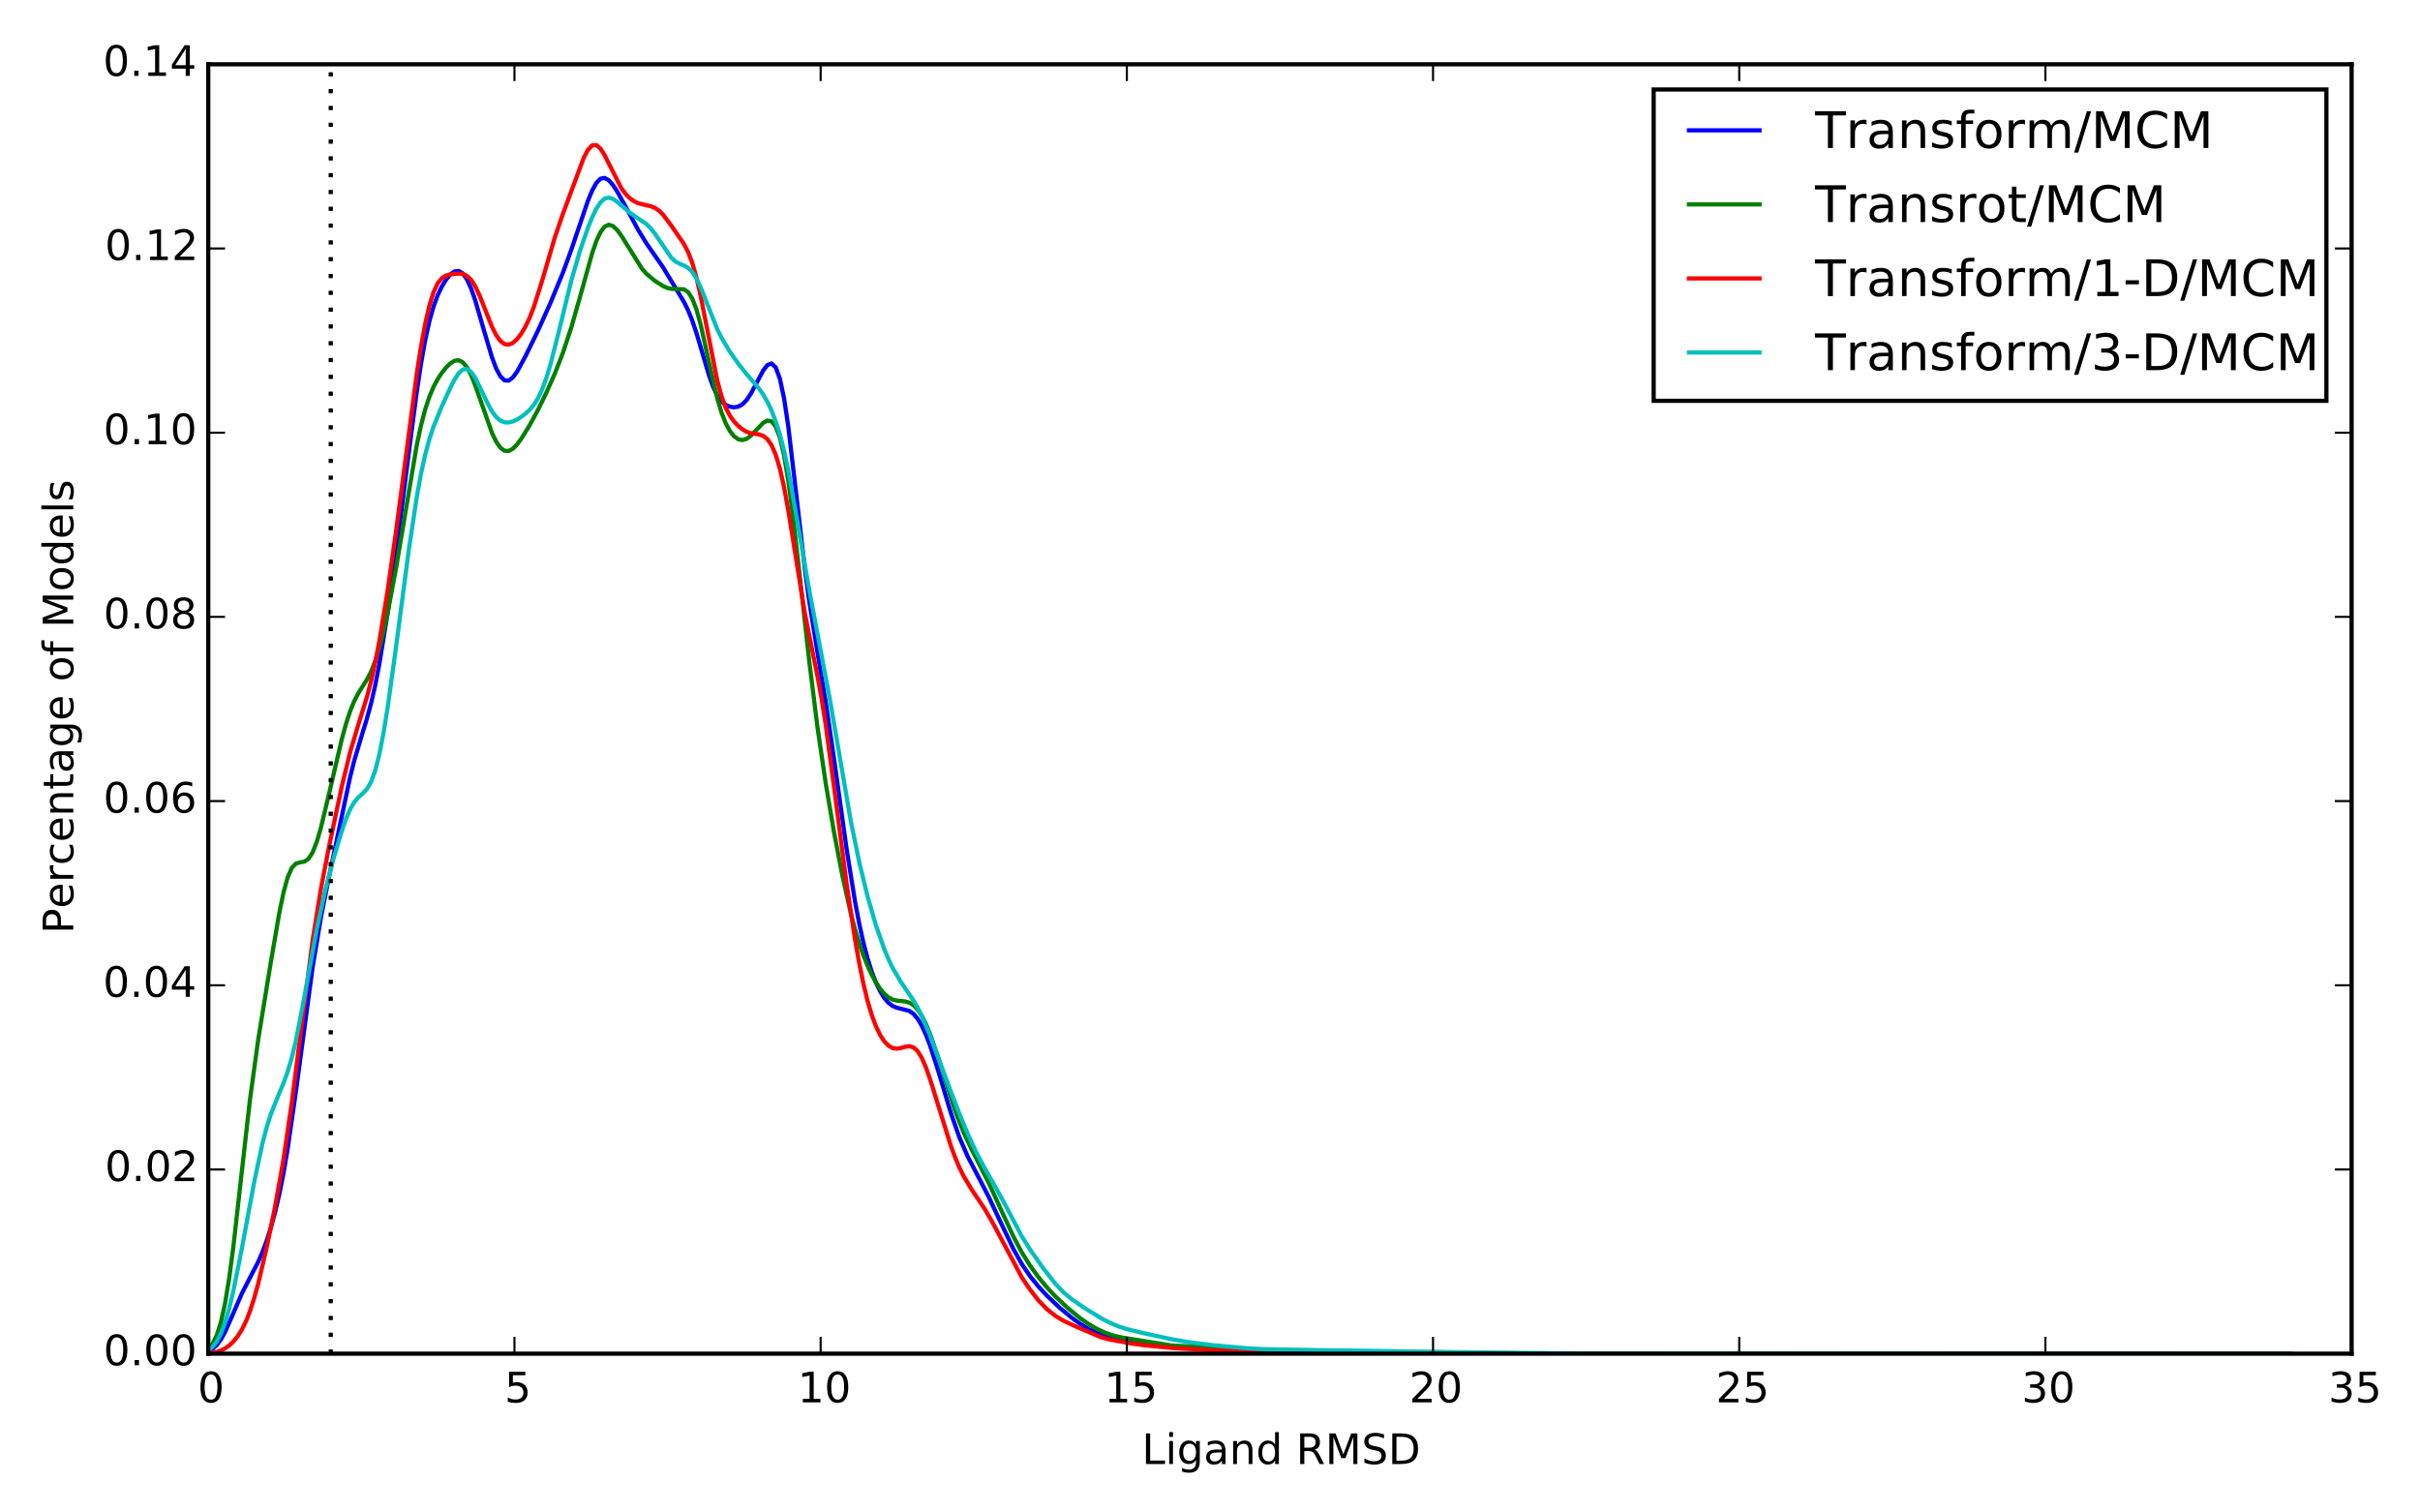 <?xml version="1.0" encoding="utf-8"?>
<!-- Generator: Adobe Illustrator 14.0.0, SVG Export Plug-In . SVG Version: 6.00 Build 43363)  -->
<!DOCTYPE svg PUBLIC "-//W3C//DTD SVG 1.1//EN" "http://www.w3.org/Graphics/SVG/1.1/DTD/svg11.dtd">
<svg version="1.1" id="Layer_1" xmlns="http://www.w3.org/2000/svg" xmlns:xlink="http://www.w3.org/1999/xlink" x="0px" y="0px"
	 width="576px" height="360px" viewBox="0 0 576 360" enable-background="new 0 0 576 360" xml:space="preserve">
<rect x="0" y="0" width="576" height="360" fill="#333333" stroke="none"/>
<g>
	<defs>
		<rect id="SVGID_1_" width="576" height="360"/>
	</defs>
	<clipPath id="SVGID_2_">
		<use xlink:href="#SVGID_1_"  overflow="visible"/>
	</clipPath>
	<rect clip-path="url(#SVGID_2_)" fill="#FFFFFF" width="576" height="360"/>
	<rect x="49.57" y="15.3" clip-path="url(#SVGID_2_)" fill="#FFFFFF" width="510.152" height="306.9"/>
	<g clip-path="url(#SVGID_2_)">
		<defs>
			<rect id="SVGID_3_" x="49.57" y="15.3" width="510.152" height="306.9"/>
		</defs>
		<clipPath id="SVGID_4_">
			<use xlink:href="#SVGID_3_"  overflow="visible"/>
		</clipPath>
		
			<polyline clip-path="url(#SVGID_4_)" fill="none" stroke="#0000FF" stroke-linecap="square" stroke-linejoin="round" stroke-miterlimit="10" points="
			49.57,321.623 50.563,321.074 51.557,320.182 52.55,318.865 53.543,317.105 55.529,312.609 57.516,307.982 59.501,304.111 
			61.488,300.29 62.481,297.994 63.474,295.312 64.467,292.2 65.46,288.592 66.454,284.379 67.447,279.428 68.44,273.647 
			70.426,259.837 74.399,230.284 76.385,218.353 78.372,208.392 83.337,184.934 84.33,180.99 86.316,174.348 87.31,171.125 
			88.303,167.488 89.296,163.166 90.289,158.06 92.275,145.821 94.262,131.702 97.241,108.229 99.227,93.054 100.22,86.497 
			101.213,80.932 102.207,76.428 103.2,72.915 104.193,70.224 105.186,68.154 106.179,66.547 107.172,65.347 108.166,64.614 
			109.159,64.481 110.152,65.086 111.145,66.5 112.138,68.698 113.131,71.552 115.118,78.398 117.104,85.08 118.097,87.711 
			119.09,89.574 120.083,90.539 121.076,90.592 122.069,89.841 123.062,88.486 125.049,84.838 128.028,78.739 131.008,72.119 
			133.987,64.894 135.974,59.464 139.946,47.769 140.939,45.356 141.932,43.556 142.925,42.536 143.918,42.348 144.912,42.912 
			145.905,44.054 146.898,45.572 148.884,49.127 151.864,54.674 153.85,57.901 157.822,63.642 162.788,71.858 163.781,73.86 
			164.774,76.312 165.768,79.262 168.747,89.322 169.74,92.073 170.733,94.145 171.727,95.535 172.72,96.369 173.713,96.806 
			174.706,96.948 175.699,96.789 176.692,96.246 177.686,95.238 178.678,93.765 181.658,88.179 182.651,86.885 183.644,86.499 
			184.637,87.459 185.63,90.166 186.624,94.846 187.617,101.43 189.603,118.364 191.589,135.523 192.583,142.871 194.569,155.274 
			196.555,167.25 198.541,180.832 201.521,202.157 203.507,214.57 204.5,219.804 205.493,224.31 206.486,228.106 207.479,231.258 
			208.473,233.84 209.466,235.914 210.459,237.518 211.452,238.677 212.445,239.429 213.438,239.85 216.418,240.611 
			217.411,241.311 218.404,242.469 219.397,244.132 220.39,246.287 221.383,248.883 223.37,255.061 226.349,264.99 228.335,270.683 
			230.322,275.257 233.301,280.948 235.288,284.805 238.267,291.132 241.246,297.358 243.232,300.902 245.219,303.829 
			247.205,306.27 249.191,308.394 252.171,311.226 255.15,313.7 257.136,315.123 259.123,316.327 261.109,317.294 263.095,318.034 
			265.082,318.564 268.061,319.036 273.027,319.707 276.999,320.345 279.979,320.603 305.801,321.713 320.697,321.87 
			327.649,321.933 336.588,322.016 345.525,322.052 354.464,322.08 361.416,322.135 373.334,322.163 395.183,322.157 
			441.86,322.194 508.4,322.2 545.146,322.196 		"/>
	</g>
	<g clip-path="url(#SVGID_2_)">
		<defs>
			<rect id="SVGID_5_" x="49.57" y="15.3" width="510.152" height="306.9"/>
		</defs>
		<clipPath id="SVGID_6_">
			<use xlink:href="#SVGID_5_"  overflow="visible"/>
		</clipPath>
		
			<polyline clip-path="url(#SVGID_6_)" fill="none" stroke="#008000" stroke-linecap="square" stroke-linejoin="round" stroke-miterlimit="10" points="
			49.57,321.03 50.563,319.877 51.557,317.91 52.55,314.821 53.543,310.339 54.536,304.33 55.529,296.883 57.516,279.226 
			59.501,261.698 61.488,247.245 64.467,228.986 66.454,217.442 67.447,212.591 68.44,208.913 69.433,206.611 70.426,205.549 
			71.419,205.26 72.413,205.095 73.406,204.44 74.399,202.903 75.392,200.38 76.385,197.004 78.372,188.724 81.351,175.942 
			82.344,172.322 83.337,169.27 84.33,166.836 85.323,164.941 87.31,161.787 88.303,159.885 89.296,157.407 90.289,154.23 
			91.282,150.355 92.275,145.848 94.262,135.26 99.227,105.808 100.22,101.206 101.213,97.421 102.207,94.417 103.2,92.068 
			104.193,90.216 105.186,88.713 106.179,87.475 107.172,86.5 108.166,85.875 109.159,85.74 110.152,86.23 111.145,87.424 
			112.138,89.305 113.131,91.762 117.104,103.057 118.097,105.125 119.09,106.558 120.083,107.293 121.076,107.346 122.069,106.801 
			123.062,105.79 124.056,104.456 126.042,101.25 128.028,97.603 130.015,93.536 132.001,89.052 133.987,83.972 135.974,77.958 
			137.96,70.986 140.939,60.288 141.932,57.414 142.925,55.254 143.918,53.941 144.912,53.492 145.905,53.814 146.898,54.746 
			147.891,56.104 152.857,64.038 153.85,65.15 155.836,66.826 157.822,68.089 158.815,68.526 159.809,68.754 162.788,68.863 
			163.781,69.537 164.774,71.067 165.768,73.641 166.761,77.228 168.747,86.253 170.733,94.853 171.727,98.173 172.72,100.725 
			173.713,102.579 174.706,103.833 175.699,104.55 176.692,104.751 177.686,104.458 178.678,103.735 181.658,100.646 
			182.651,100.103 183.644,100.287 184.637,101.536 185.63,104.175 186.624,108.43 187.617,114.343 188.61,121.725 190.596,139.213 
			192.583,157.136 194.569,173.058 196.555,186.576 198.541,198.259 200.527,208.56 202.514,217.411 203.507,221.187 204.5,224.499 
			205.493,227.369 206.486,229.845 207.479,231.975 208.473,233.796 209.466,235.313 210.459,236.514 211.452,237.377 
			212.445,237.911 213.438,238.17 215.425,238.36 216.418,238.631 217.411,239.232 218.404,240.268 219.397,241.775 220.39,243.749 
			221.383,246.145 223.37,251.927 227.342,264.4 229.329,269.479 231.315,273.654 235.288,281.46 238.267,287.947 241.246,294.39 
			243.232,298.139 245.219,301.315 247.205,304.031 249.191,306.42 251.178,308.549 254.157,311.355 257.136,313.784 
			259.123,315.163 261.109,316.312 263.095,317.231 265.082,317.91 267.068,318.357 278.985,320.269 283.951,320.5 287.924,320.771 
			293.883,321.267 320.697,321.838 328.643,321.899 337.581,321.978 346.519,322.03 354.464,322.081 362.409,322.118 
			374.327,322.144 406.107,322.184 450.799,322.2 545.146,322.197 		"/>
	</g>
	<g clip-path="url(#SVGID_2_)">
		<defs>
			<rect id="SVGID_7_" x="49.57" y="15.3" width="510.152" height="306.9"/>
		</defs>
		<clipPath id="SVGID_8_">
			<use xlink:href="#SVGID_7_"  overflow="visible"/>
		</clipPath>
		
			<polyline clip-path="url(#SVGID_8_)" fill="none" stroke="#FF0000" stroke-linecap="square" stroke-linejoin="round" stroke-miterlimit="10" points="
			49.57,322.098 51.557,321.782 52.55,321.453 53.543,320.958 54.536,320.264 55.529,319.335 56.522,318.127 57.516,316.572 
			58.509,314.585 59.501,312.082 60.495,309.017 61.488,305.412 63.474,296.947 65.46,287.319 67.447,276.151 69.433,262.549 
			74.399,223.885 76.385,211.531 78.372,201.235 81.351,187.19 83.337,179.028 85.323,172.363 87.31,165.977 88.303,162.196 
			89.296,157.748 90.289,152.591 92.275,140.479 94.262,126.525 99.227,88.729 100.22,82.413 101.213,77.026 102.207,72.705 
			103.2,69.515 104.193,67.404 105.186,66.189 106.179,65.589 107.172,65.316 109.159,65.105 110.152,65.209 111.145,65.656 
			112.138,66.615 113.131,68.174 114.125,70.288 117.104,77.788 118.097,79.765 119.09,81.155 120.083,81.904 121.076,82.035 
			122.069,81.618 123.062,80.733 124.056,79.442 125.049,77.764 126.042,75.674 127.035,73.14 129.021,66.861 132.001,56.697 
			133.987,50.88 138.953,37.527 139.946,35.661 140.939,34.613 141.932,34.526 142.925,35.371 143.918,36.954 147.891,44.802 
			148.884,46.143 149.877,47.151 150.871,47.875 151.864,48.361 153.85,48.854 154.843,49.07 155.836,49.452 156.83,50.118 
			157.822,51.103 159.809,53.733 162.788,58.082 163.781,59.999 164.774,62.59 165.768,66.059 166.761,70.426 170.733,90.631 
			171.727,94.305 172.72,97.021 173.713,98.937 174.706,100.311 175.699,101.36 176.692,102.181 177.686,102.767 178.678,103.104 
			180.665,103.395 181.658,103.741 182.651,104.53 183.644,105.974 184.637,108.265 185.63,111.57 186.624,115.975 187.617,121.405 
			191.589,146.093 193.576,156.009 194.569,160.883 195.562,166.331 196.555,172.636 198.541,187.499 201.521,210.478 
			203.507,223.601 204.5,229.213 205.493,234.094 206.486,238.204 207.479,241.562 208.473,244.236 209.466,246.305 
			210.459,247.837 211.452,248.877 212.445,249.452 213.438,249.605 214.432,249.444 215.425,249.16 216.418,249.016 
			217.411,249.286 218.404,250.182 219.397,251.793 220.39,254.079 221.383,256.898 226.349,272.823 227.342,275.496 
			228.335,277.849 229.329,279.884 231.315,283.201 234.294,287.626 236.28,291.04 243.232,304.077 245.219,307.037 
			247.205,309.556 249.191,311.604 251.178,313.191 253.164,314.385 256.144,315.763 262.102,318.301 264.088,318.83 
			269.054,319.732 272.034,320.163 279.979,320.931 290.903,321.494 329.636,322.001 337.581,322.059 365.389,322.148 
			376.313,322.153 545.146,322.2 		"/>
	</g>
	<g clip-path="url(#SVGID_2_)">
		<defs>
			<rect id="SVGID_9_" x="49.57" y="15.3" width="510.152" height="306.9"/>
		</defs>
		<clipPath id="SVGID_10_">
			<use xlink:href="#SVGID_9_"  overflow="visible"/>
		</clipPath>
		
			<polyline clip-path="url(#SVGID_10_)" fill="none" stroke="#00BFBF" stroke-linecap="square" stroke-linejoin="round" stroke-miterlimit="10" points="
			49.57,321.37 50.563,320.611 51.557,319.372 52.55,317.505 53.543,314.896 54.536,311.5 55.529,307.363 57.516,297.428 
			60.495,281.377 62.481,272.113 63.474,268.331 64.467,265.173 66.454,260.229 67.447,257.892 68.44,255.185 69.433,251.827 
			70.426,247.694 72.413,237.482 75.392,221.179 77.378,212.07 79.364,204.459 81.351,197.794 82.344,194.944 83.337,192.621 
			84.33,190.918 85.323,189.762 86.316,188.877 87.31,187.831 88.303,186.151 89.296,183.46 90.289,179.56 91.282,174.461 
			92.275,168.333 94.262,154.021 97.241,131.298 99.227,118.11 100.22,112.699 101.213,108.182 102.207,104.501 103.2,101.501 
			105.186,96.661 107.172,92.328 108.166,90.392 109.159,88.858 110.152,87.951 111.145,87.827 112.138,88.525 113.131,89.947 
			115.118,94.033 116.111,96.122 117.104,97.908 118.097,99.251 119.09,100.111 120.083,100.521 121.076,100.558 122.069,100.306 
			123.062,99.844 124.056,99.23 125.049,98.485 126.042,97.571 127.035,96.393 128.028,94.818 129.021,92.722 130.015,90.034 
			131.008,86.768 132.994,78.974 135.974,66.836 137.96,59.954 139.946,54.188 140.939,51.736 141.932,49.686 142.925,48.164 
			143.918,47.274 144.912,47.03 145.905,47.343 146.898,48.04 149.877,50.608 153.85,53.326 154.843,54.311 155.836,55.564 
			159.809,61.395 160.802,62.258 161.795,62.792 162.788,63.193 163.781,63.749 164.774,64.724 165.768,66.269 166.761,68.368 
			170.733,78.383 171.727,80.39 173.713,83.685 175.699,86.525 177.686,89.027 180.665,92.482 181.658,93.913 182.651,95.64 
			183.644,97.734 184.637,100.29 185.63,103.43 186.624,107.285 187.617,111.913 189.603,123.036 192.583,140.296 197.548,166.593 
			202.514,195.496 204.5,205.152 206.486,213.332 208.473,220.206 210.459,225.883 211.452,228.27 212.445,230.354 214.432,233.732 
			217.411,238.119 218.404,239.845 219.397,241.824 221.383,246.518 225.356,257.266 228.335,265.043 230.322,269.842 
			232.308,274.155 234.294,277.901 238.267,284.899 243.232,294.314 245.219,297.489 248.198,301.722 251.178,305.542 
			253.164,307.626 255.15,309.28 258.129,311.327 262.102,313.771 264.088,314.811 266.075,315.663 268.061,316.316 
			272.034,317.283 278.985,318.792 282.958,319.467 288.917,320.199 296.862,320.925 300.835,321.126 316.725,321.416 
			322.684,321.481 358.437,322 379.293,322.156 406.107,322.141 447.819,322.189 483.572,322.2 545.146,322.2 		"/>
	</g>
	<g clip-path="url(#SVGID_2_)">
		<defs>
			<rect id="SVGID_11_" x="49.57" y="15.3" width="510.152" height="306.9"/>
		</defs>
		<clipPath id="SVGID_12_">
			<use xlink:href="#SVGID_11_"  overflow="visible"/>
		</clipPath>
		
			<line clip-path="url(#SVGID_12_)" fill="none" stroke="#000000" stroke-linejoin="round" stroke-miterlimit="10" stroke-dasharray="1,3" x1="78.722" y1="322.2" x2="78.722" y2="15.3"/>
	</g>
	
		<line clip-path="url(#SVGID_2_)" fill="none" stroke="#000000" stroke-linecap="square" stroke-miterlimit="10" x1="49.57" y1="15.3" x2="559.723" y2="15.3"/>
	
		<line clip-path="url(#SVGID_2_)" fill="none" stroke="#000000" stroke-linecap="square" stroke-miterlimit="10" x1="559.723" y1="322.2" x2="559.723" y2="15.3"/>
	
		<line clip-path="url(#SVGID_2_)" fill="none" stroke="#000000" stroke-linecap="square" stroke-miterlimit="10" x1="49.57" y1="322.2" x2="559.723" y2="322.2"/>
	
		<line clip-path="url(#SVGID_2_)" fill="none" stroke="#000000" stroke-linecap="square" stroke-miterlimit="10" x1="49.57" y1="322.2" x2="49.57" y2="15.3"/>
	<line clip-path="url(#SVGID_2_)" x1="49.57" y1="322.2" x2="49.57" y2="318.2"/>
	
		<line clip-path="url(#SVGID_2_)" fill="none" stroke="#000000" stroke-width="0.5" stroke-linejoin="round" stroke-miterlimit="10" x1="49.57" y1="322.2" x2="49.57" y2="318.2"/>
	<line clip-path="url(#SVGID_2_)" x1="49.57" y1="15.3" x2="49.57" y2="19.3"/>
	
		<line clip-path="url(#SVGID_2_)" fill="none" stroke="#000000" stroke-width="0.5" stroke-linejoin="round" stroke-miterlimit="10" x1="49.57" y1="15.3" x2="49.57" y2="19.3"/>
	<path clip-path="url(#SVGID_2_)" d="M50.227,326.374c0.81,0,1.43,0.33,1.87,0.97c0.43,0.65,0.65,1.59,0.65,2.81
		c0,1.23-0.22,2.171-0.65,2.811c-0.44,0.64-1.06,0.96-1.87,0.96c-0.82,0-1.45-0.32-1.88-0.96c-0.43-0.64-0.64-1.58-0.64-2.811
		c0-1.22,0.21-2.159,0.64-2.81C48.777,326.704,49.407,326.374,50.227,326.374 M50.227,327.153c-0.51,0-0.89,0.25-1.15,0.75
		c-0.26,0.5-0.38,1.25-0.38,2.25s0.12,1.75,0.38,2.25c0.26,0.5,0.64,0.75,1.15,0.75c0.51,0,0.89-0.25,1.15-0.75
		c0.25-0.5,0.38-1.25,0.38-2.25s-0.13-1.75-0.38-2.25C51.117,327.403,50.737,327.153,50.227,327.153"/>
	<line clip-path="url(#SVGID_2_)" x1="122.449" y1="322.2" x2="122.449" y2="318.2"/>
	
		<line clip-path="url(#SVGID_2_)" fill="none" stroke="#000000" stroke-width="0.5" stroke-linejoin="round" stroke-miterlimit="10" x1="122.449" y1="322.2" x2="122.449" y2="318.2"/>
	<line clip-path="url(#SVGID_2_)" x1="122.449" y1="15.3" x2="122.449" y2="19.3"/>
	
		<line clip-path="url(#SVGID_2_)" fill="none" stroke="#000000" stroke-width="0.5" stroke-linejoin="round" stroke-miterlimit="10" x1="122.449" y1="15.3" x2="122.449" y2="19.3"/>
	<path clip-path="url(#SVGID_2_)" d="M121.17,326.504h3.87v0.83h-2.97v1.79c0.14-0.05,0.29-0.09,0.43-0.11
		c0.14-0.02,0.29-0.04,0.43-0.04c0.81,0,1.45,0.23,1.93,0.67c0.48,0.45,0.72,1.05,0.72,1.811c0,0.79-0.25,1.399-0.74,1.83
		c-0.49,0.43-1.18,0.64-2.06,0.64c-0.31,0-0.62-0.03-0.94-0.07c-0.32-0.05-0.64-0.12-0.98-0.229v-0.99
		c0.29,0.16,0.59,0.28,0.91,0.36c0.31,0.08,0.64,0.109,0.99,0.109c0.56,0,1.01-0.14,1.34-0.439c0.32-0.301,0.49-0.7,0.49-1.21
		c0-0.5-0.17-0.9-0.49-1.2c-0.33-0.3-0.78-0.45-1.34-0.45c-0.26,0-0.53,0.03-0.79,0.09c-0.26,0.061-0.53,0.15-0.8,0.271V326.504"/>
	<line clip-path="url(#SVGID_2_)" x1="195.328" y1="322.2" x2="195.328" y2="318.2"/>
	
		<line clip-path="url(#SVGID_2_)" fill="none" stroke="#000000" stroke-width="0.5" stroke-linejoin="round" stroke-miterlimit="10" x1="195.328" y1="322.2" x2="195.328" y2="318.2"/>
	<line clip-path="url(#SVGID_2_)" x1="195.328" y1="15.3" x2="195.328" y2="19.3"/>
	
		<line clip-path="url(#SVGID_2_)" fill="none" stroke="#000000" stroke-width="0.5" stroke-linejoin="round" stroke-miterlimit="10" x1="195.328" y1="15.3" x2="195.328" y2="19.3"/>
	<polyline clip-path="url(#SVGID_2_)" points="191.084,332.964 192.694,332.964 192.694,327.403 190.944,327.754 190.944,326.854 
		192.684,326.504 193.674,326.504 193.674,332.964 195.284,332.964 195.284,333.794 191.084,333.794 191.084,332.964 	"/>
	<path clip-path="url(#SVGID_2_)" d="M199.384,326.374c0.81,0,1.43,0.33,1.87,0.97c0.43,0.65,0.65,1.59,0.65,2.81
		c0,1.23-0.22,2.171-0.65,2.811c-0.44,0.64-1.06,0.96-1.87,0.96c-0.82,0-1.45-0.32-1.88-0.96c-0.43-0.64-0.64-1.58-0.64-2.811
		c0-1.22,0.21-2.159,0.64-2.81C197.934,326.704,198.564,326.374,199.384,326.374 M199.384,327.153c-0.51,0-0.89,0.25-1.15,0.75
		c-0.26,0.5-0.38,1.25-0.38,2.25s0.12,1.75,0.38,2.25c0.26,0.5,0.64,0.75,1.15,0.75c0.51,0,0.89-0.25,1.15-0.75
		c0.25-0.5,0.38-1.25,0.38-2.25s-0.13-1.75-0.38-2.25C200.274,327.403,199.894,327.153,199.384,327.153"/>
	<line clip-path="url(#SVGID_2_)" x1="268.207" y1="322.2" x2="268.207" y2="318.2"/>
	
		<line clip-path="url(#SVGID_2_)" fill="none" stroke="#000000" stroke-width="0.5" stroke-linejoin="round" stroke-miterlimit="10" x1="268.207" y1="322.2" x2="268.207" y2="318.2"/>
	<line clip-path="url(#SVGID_2_)" x1="268.207" y1="15.3" x2="268.207" y2="19.3"/>
	
		<line clip-path="url(#SVGID_2_)" fill="none" stroke="#000000" stroke-width="0.5" stroke-linejoin="round" stroke-miterlimit="10" x1="268.207" y1="15.3" x2="268.207" y2="19.3"/>
	<polyline clip-path="url(#SVGID_2_)" points="264.072,332.964 265.682,332.964 265.682,327.403 263.932,327.754 263.932,326.854 
		265.672,326.504 266.662,326.504 266.662,332.964 268.272,332.964 268.272,333.794 264.072,333.794 264.072,332.964 	"/>
	<path clip-path="url(#SVGID_2_)" d="M270.272,326.504h3.87v0.83h-2.97v1.79c0.14-0.05,0.29-0.09,0.43-0.11
		c0.14-0.02,0.29-0.04,0.43-0.04c0.81,0,1.45,0.23,1.93,0.67c0.48,0.45,0.72,1.05,0.72,1.811c0,0.79-0.25,1.399-0.74,1.83
		c-0.49,0.43-1.18,0.64-2.06,0.64c-0.31,0-0.62-0.03-0.94-0.07c-0.32-0.05-0.64-0.12-0.98-0.229v-0.99
		c0.29,0.16,0.59,0.28,0.91,0.36c0.31,0.08,0.64,0.109,0.99,0.109c0.56,0,1.01-0.14,1.34-0.439c0.32-0.301,0.49-0.7,0.49-1.21
		c0-0.5-0.17-0.9-0.49-1.2c-0.33-0.3-0.78-0.45-1.34-0.45c-0.26,0-0.53,0.03-0.79,0.09c-0.26,0.061-0.53,0.15-0.8,0.271V326.504"/>
	<line clip-path="url(#SVGID_2_)" x1="341.086" y1="322.2" x2="341.086" y2="318.2"/>
	
		<line clip-path="url(#SVGID_2_)" fill="none" stroke="#000000" stroke-width="0.5" stroke-linejoin="round" stroke-miterlimit="10" x1="341.086" y1="322.2" x2="341.086" y2="318.2"/>
	<line clip-path="url(#SVGID_2_)" x1="341.086" y1="15.3" x2="341.086" y2="19.3"/>
	
		<line clip-path="url(#SVGID_2_)" fill="none" stroke="#000000" stroke-width="0.5" stroke-linejoin="round" stroke-miterlimit="10" x1="341.086" y1="15.3" x2="341.086" y2="19.3"/>
	<path clip-path="url(#SVGID_2_)" d="M337.342,332.964h3.44v0.83h-4.63v-0.83c0.369-0.38,0.88-0.9,1.529-1.561
		c0.641-0.649,1.05-1.069,1.221-1.26c0.319-0.35,0.539-0.649,0.659-0.899c0.12-0.24,0.19-0.49,0.19-0.73c0-0.38-0.14-0.7-0.41-0.939
		c-0.27-0.24-0.62-0.37-1.06-0.37c-0.311,0-0.641,0.06-0.98,0.159c-0.34,0.11-0.71,0.271-1.1,0.49v-1
		c0.399-0.16,0.77-0.279,1.109-0.359c0.341-0.08,0.66-0.12,0.95-0.12c0.75,0,1.351,0.189,1.8,0.569
		c0.45,0.381,0.681,0.881,0.681,1.511c0,0.3-0.061,0.59-0.17,0.85c-0.11,0.271-0.311,0.59-0.61,0.95c-0.08,0.1-0.34,0.37-0.78,0.82
		C338.742,331.523,338.132,332.153,337.342,332.964"/>
	<path clip-path="url(#SVGID_2_)" d="M344.962,326.374c0.81,0,1.43,0.33,1.87,0.97c0.43,0.65,0.649,1.59,0.649,2.81
		c0,1.23-0.22,2.171-0.649,2.811c-0.44,0.64-1.061,0.96-1.87,0.96c-0.82,0-1.45-0.32-1.88-0.96s-0.641-1.58-0.641-2.811
		c0-1.22,0.211-2.159,0.641-2.81C343.512,326.704,344.142,326.374,344.962,326.374 M344.962,327.153c-0.51,0-0.89,0.25-1.15,0.75
		c-0.26,0.5-0.38,1.25-0.38,2.25s0.12,1.75,0.38,2.25c0.261,0.5,0.641,0.75,1.15,0.75s0.89-0.25,1.15-0.75
		c0.25-0.5,0.38-1.25,0.38-2.25s-0.13-1.75-0.38-2.25C345.852,327.403,345.472,327.153,344.962,327.153"/>
	<line clip-path="url(#SVGID_2_)" x1="413.965" y1="322.2" x2="413.965" y2="318.2"/>
	
		<line clip-path="url(#SVGID_2_)" fill="none" stroke="#000000" stroke-width="0.5" stroke-linejoin="round" stroke-miterlimit="10" x1="413.965" y1="322.2" x2="413.965" y2="318.2"/>
	<line clip-path="url(#SVGID_2_)" x1="413.965" y1="15.3" x2="413.965" y2="19.3"/>
	
		<line clip-path="url(#SVGID_2_)" fill="none" stroke="#000000" stroke-width="0.5" stroke-linejoin="round" stroke-miterlimit="10" x1="413.965" y1="15.3" x2="413.965" y2="19.3"/>
	<path clip-path="url(#SVGID_2_)" d="M410.33,332.964h3.44v0.83h-4.63v-0.83c0.369-0.38,0.88-0.9,1.529-1.561
		c0.641-0.649,1.05-1.069,1.221-1.26c0.319-0.35,0.539-0.649,0.659-0.899c0.12-0.24,0.19-0.49,0.19-0.73c0-0.38-0.14-0.7-0.41-0.939
		c-0.27-0.24-0.62-0.37-1.06-0.37c-0.311,0-0.641,0.06-0.98,0.159c-0.34,0.11-0.71,0.271-1.1,0.49v-1
		c0.399-0.16,0.77-0.279,1.109-0.359c0.341-0.08,0.66-0.12,0.95-0.12c0.75,0,1.351,0.189,1.8,0.569
		c0.45,0.381,0.681,0.881,0.681,1.511c0,0.3-0.061,0.59-0.17,0.85c-0.11,0.271-0.311,0.59-0.61,0.95c-0.08,0.1-0.34,0.37-0.78,0.82
		C411.73,331.523,411.12,332.153,410.33,332.964"/>
	<path clip-path="url(#SVGID_2_)" d="M415.851,326.504h3.869v0.83h-2.97v1.79c0.141-0.05,0.29-0.09,0.43-0.11
		c0.141-0.02,0.29-0.04,0.431-0.04c0.81,0,1.45,0.23,1.93,0.67c0.48,0.45,0.72,1.05,0.72,1.811c0,0.79-0.25,1.399-0.739,1.83
		c-0.49,0.43-1.181,0.64-2.061,0.64c-0.31,0-0.62-0.03-0.939-0.07c-0.32-0.05-0.641-0.12-0.98-0.229v-0.99
		c0.29,0.16,0.59,0.28,0.91,0.36c0.31,0.08,0.64,0.109,0.99,0.109c0.56,0,1.01-0.14,1.34-0.439c0.32-0.301,0.49-0.7,0.49-1.21
		c0-0.5-0.17-0.9-0.49-1.2c-0.33-0.3-0.78-0.45-1.34-0.45c-0.261,0-0.53,0.03-0.79,0.09c-0.26,0.061-0.53,0.15-0.8,0.271V326.504"/>
	<line clip-path="url(#SVGID_2_)" x1="486.844" y1="322.2" x2="486.844" y2="318.2"/>
	
		<line clip-path="url(#SVGID_2_)" fill="none" stroke="#000000" stroke-width="0.5" stroke-linejoin="round" stroke-miterlimit="10" x1="486.844" y1="322.2" x2="486.844" y2="318.2"/>
	<line clip-path="url(#SVGID_2_)" x1="486.844" y1="15.3" x2="486.844" y2="19.3"/>
	
		<line clip-path="url(#SVGID_2_)" fill="none" stroke="#000000" stroke-width="0.5" stroke-linejoin="round" stroke-miterlimit="10" x1="486.844" y1="15.3" x2="486.844" y2="19.3"/>
	<path clip-path="url(#SVGID_2_)" d="M485.255,329.863c0.471,0.101,0.841,0.311,1.101,0.631c0.26,0.319,0.399,0.72,0.399,1.18
		c0,0.72-0.25,1.28-0.739,1.67c-0.5,0.39-1.2,0.58-2.11,0.58c-0.31,0-0.63-0.03-0.95-0.09c-0.319-0.05-0.66-0.141-1-0.26v-0.95
		c0.271,0.16,0.57,0.279,0.9,0.359c0.32,0.08,0.66,0.12,1.02,0.12c0.62,0,1.09-0.12,1.41-0.359c0.32-0.24,0.49-0.601,0.49-1.07
		c0-0.42-0.15-0.76-0.45-1s-0.72-0.37-1.26-0.37h-0.851v-0.81h0.891c0.479,0,0.85-0.091,1.109-0.29
		c0.261-0.19,0.391-0.471,0.391-0.841c0-0.369-0.141-0.659-0.4-0.859c-0.27-0.2-0.649-0.3-1.14-0.3c-0.271,0-0.561,0.029-0.87,0.09
		c-0.31,0.06-0.65,0.149-1.02,0.27v-0.88c0.369-0.1,0.72-0.18,1.05-0.229c0.319-0.051,0.63-0.08,0.93-0.08
		c0.74,0,1.33,0.17,1.771,0.51c0.439,0.34,0.659,0.8,0.659,1.38c0,0.4-0.12,0.74-0.35,1.021
		C486.005,329.563,485.676,329.764,485.255,329.863"/>
	<path clip-path="url(#SVGID_2_)" d="M490.735,326.374c0.81,0,1.43,0.33,1.87,0.97c0.43,0.65,0.649,1.59,0.649,2.81
		c0,1.23-0.22,2.171-0.649,2.811c-0.44,0.64-1.061,0.96-1.87,0.96c-0.82,0-1.45-0.32-1.88-0.96s-0.641-1.58-0.641-2.811
		c0-1.22,0.211-2.159,0.641-2.81C489.285,326.704,489.915,326.374,490.735,326.374 M490.735,327.153c-0.51,0-0.89,0.25-1.15,0.75
		c-0.26,0.5-0.38,1.25-0.38,2.25s0.12,1.75,0.38,2.25c0.261,0.5,0.641,0.75,1.15,0.75s0.89-0.25,1.15-0.75
		c0.25-0.5,0.38-1.25,0.38-2.25s-0.13-1.75-0.38-2.25C491.625,327.403,491.245,327.153,490.735,327.153"/>
	<line clip-path="url(#SVGID_2_)" x1="559.723" y1="322.2" x2="559.723" y2="318.2"/>
	
		<line clip-path="url(#SVGID_2_)" fill="none" stroke="#000000" stroke-width="0.5" stroke-linejoin="round" stroke-miterlimit="10" x1="559.723" y1="322.2" x2="559.723" y2="318.2"/>
	<line clip-path="url(#SVGID_2_)" x1="559.723" y1="15.3" x2="559.723" y2="19.3"/>
	
		<line clip-path="url(#SVGID_2_)" fill="none" stroke="#000000" stroke-width="0.5" stroke-linejoin="round" stroke-miterlimit="10" x1="559.723" y1="15.3" x2="559.723" y2="19.3"/>
	<path clip-path="url(#SVGID_2_)" d="M558.243,329.863c0.471,0.101,0.841,0.311,1.101,0.631c0.26,0.319,0.399,0.72,0.399,1.18
		c0,0.72-0.25,1.28-0.739,1.67c-0.5,0.39-1.2,0.58-2.11,0.58c-0.31,0-0.63-0.03-0.95-0.09c-0.319-0.05-0.66-0.141-1-0.26v-0.95
		c0.271,0.16,0.57,0.279,0.9,0.359c0.32,0.08,0.66,0.12,1.02,0.12c0.62,0,1.09-0.12,1.41-0.359c0.32-0.24,0.49-0.601,0.49-1.07
		c0-0.42-0.15-0.76-0.45-1s-0.72-0.37-1.26-0.37h-0.851v-0.81h0.891c0.479,0,0.85-0.091,1.109-0.29
		c0.261-0.19,0.391-0.471,0.391-0.841c0-0.369-0.141-0.659-0.4-0.859c-0.27-0.2-0.649-0.3-1.14-0.3c-0.271,0-0.561,0.029-0.87,0.09
		c-0.31,0.06-0.65,0.149-1.02,0.27v-0.88c0.369-0.1,0.72-0.18,1.05-0.229c0.319-0.051,0.63-0.08,0.93-0.08
		c0.74,0,1.33,0.17,1.771,0.51c0.439,0.34,0.659,0.8,0.659,1.38c0,0.4-0.12,0.74-0.35,1.021
		C558.993,329.563,558.664,329.764,558.243,329.863"/>
	<path clip-path="url(#SVGID_2_)" d="M561.624,326.504h3.869v0.83h-2.97v1.79c0.141-0.05,0.29-0.09,0.43-0.11
		c0.141-0.02,0.29-0.04,0.431-0.04c0.81,0,1.45,0.23,1.93,0.67c0.48,0.45,0.72,1.05,0.72,1.811c0,0.79-0.25,1.399-0.739,1.83
		c-0.49,0.43-1.181,0.64-2.061,0.64c-0.31,0-0.62-0.03-0.939-0.07c-0.32-0.05-0.641-0.12-0.98-0.229v-0.99
		c0.29,0.16,0.59,0.28,0.91,0.36c0.31,0.08,0.64,0.109,0.99,0.109c0.56,0,1.01-0.14,1.34-0.439c0.32-0.301,0.49-0.7,0.49-1.21
		c0-0.5-0.17-0.9-0.49-1.2c-0.33-0.3-0.78-0.45-1.34-0.45c-0.261,0-0.53,0.03-0.79,0.09c-0.26,0.061-0.53,0.15-0.8,0.271V326.504"/>
	<polyline clip-path="url(#SVGID_2_)" points="272.759,341.176 273.75,341.176 273.75,347.636 277.299,347.636 277.299,348.466 
		272.759,348.466 272.759,341.176 	"/>
	<path clip-path="url(#SVGID_2_)" d="M278.29,340.865h0.9v1.141h-0.9V340.865 M278.29,342.996h0.9v5.47h-0.9V342.996"/>
	<path clip-path="url(#SVGID_2_)" d="M285.569,347.785c0,0.921-0.21,1.61-0.62,2.07c-0.42,0.45-1.05,0.68-1.9,0.68
		c-0.32,0-0.61-0.029-0.89-0.069c-0.28-0.05-0.56-0.12-0.82-0.22v-0.87c0.26,0.14,0.52,0.239,0.78,0.31
		c0.26,0.07,0.52,0.11,0.79,0.11c0.58,0,1.02-0.16,1.32-0.46c0.29-0.311,0.44-0.771,0.44-1.391v-0.439
		c-0.19,0.319-0.43,0.56-0.72,0.72s-0.63,0.24-1.03,0.24c-0.68,0-1.22-0.25-1.63-0.76c-0.41-0.511-0.61-1.19-0.61-2.04
		c0-0.841,0.2-1.521,0.61-2.03c0.41-0.51,0.95-0.771,1.63-0.771c0.4,0,0.74,0.08,1.03,0.24s0.53,0.4,0.72,0.72v-0.829h0.9V347.785
		 M284.669,345.666c0-0.641-0.14-1.15-0.4-1.511c-0.27-0.359-0.65-0.54-1.13-0.54s-0.86,0.181-1.13,0.54
		c-0.27,0.36-0.4,0.87-0.4,1.511c0,0.649,0.13,1.149,0.4,1.51c0.27,0.359,0.65,0.54,1.13,0.54s0.86-0.181,1.13-0.54
		C284.529,346.815,284.669,346.315,284.669,345.666"/>
	<path clip-path="url(#SVGID_2_)" d="M291.699,345.346v3.12h-0.9v-0.83c-0.21,0.34-0.47,0.58-0.77,0.729
		c-0.3,0.15-0.68,0.23-1.12,0.23c-0.56,0-1.01-0.15-1.34-0.46c-0.33-0.311-0.49-0.73-0.49-1.26c0-0.61,0.2-1.07,0.62-1.391
		c0.41-0.31,1.021-0.47,1.84-0.47h1.26v-0.09c0-0.41-0.14-0.73-0.409-0.96c-0.271-0.22-0.65-0.34-1.141-0.34
		c-0.319,0-0.62,0.04-0.92,0.12c-0.3,0.079-0.58,0.189-0.85,0.329v-0.829c0.32-0.12,0.64-0.221,0.95-0.28
		c0.31-0.061,0.61-0.101,0.91-0.101c0.79,0,1.381,0.21,1.771,0.62S291.699,344.516,291.699,345.346 M289.909,345.716
		c-0.729,0-1.229,0.09-1.51,0.25c-0.28,0.17-0.42,0.45-0.42,0.85c0,0.32,0.1,0.58,0.31,0.76c0.21,0.19,0.5,0.28,0.86,0.28
		c0.5,0,0.899-0.17,1.2-0.53c0.3-0.35,0.449-0.819,0.449-1.409v-0.2H289.909"/>
	<path clip-path="url(#SVGID_2_)" d="M298.1,345.166v3.3h-0.9v-3.271c0-0.52-0.109-0.899-0.31-1.16c-0.2-0.26-0.5-0.39-0.9-0.39
		c-0.49,0-0.87,0.16-1.149,0.47c-0.28,0.311-0.421,0.73-0.421,1.261v3.09h-0.899v-5.47h0.899v0.85c0.21-0.32,0.46-0.57,0.761-0.73
		c0.29-0.159,0.63-0.25,1.01-0.25c0.62,0,1.1,0.2,1.42,0.591C297.93,343.846,298.1,344.416,298.1,345.166"/>
	<path clip-path="url(#SVGID_2_)" d="M300.43,345.735c0,0.66,0.13,1.181,0.399,1.561c0.271,0.38,0.65,0.56,1.13,0.56
		c0.471,0,0.841-0.18,1.12-0.56c0.271-0.38,0.41-0.9,0.41-1.561s-0.14-1.17-0.41-1.55c-0.279-0.38-0.649-0.57-1.12-0.57
		c-0.479,0-0.859,0.19-1.13,0.57C300.56,344.565,300.43,345.075,300.43,345.735 M303.489,343.825v-2.96h0.9v7.601h-0.9v-0.82
		c-0.189,0.33-0.43,0.57-0.72,0.72c-0.29,0.15-0.63,0.23-1.03,0.23c-0.66,0-1.2-0.26-1.62-0.78c-0.42-0.52-0.62-1.22-0.62-2.08
		c0-0.859,0.2-1.55,0.62-2.08c0.42-0.52,0.96-0.79,1.62-0.79c0.4,0,0.74,0.08,1.03,0.24S303.3,343.506,303.489,343.825"/>
	<path clip-path="url(#SVGID_2_)" d="M310.449,341.985v2.59h1.24c0.47,0,0.83-0.109,1.07-0.329c0.239-0.221,0.369-0.54,0.369-0.971
		c0-0.42-0.13-0.74-0.369-0.96c-0.24-0.22-0.601-0.33-1.07-0.33H310.449 M312.919,345.046c0.21,0.08,0.42,0.229,0.62,0.46
		c0.2,0.24,0.4,0.56,0.601,0.97l1,1.99h-1.061l-0.93-1.87c-0.24-0.48-0.48-0.811-0.7-0.97c-0.229-0.16-0.54-0.24-0.93-0.24h-1.07
		v3.08h-0.99v-7.29h2.23c0.83,0,1.45,0.18,1.859,0.52c0.41,0.351,0.62,0.88,0.62,1.58c0,0.46-0.109,0.851-0.319,1.15
		C313.629,344.726,313.319,344.936,312.919,345.046"/>
	<polyline clip-path="url(#SVGID_2_)" points="316.409,341.176 317.879,341.176 319.739,346.136 321.609,341.176 323.079,341.176 
		323.079,348.466 322.119,348.466 322.119,342.065 320.239,347.065 319.249,347.065 317.369,342.065 317.369,348.466 
		316.409,348.466 316.409,341.176 	"/>
	<path clip-path="url(#SVGID_2_)" d="M329.409,341.416v0.96c-0.38-0.181-0.729-0.311-1.06-0.4c-0.34-0.08-0.66-0.13-0.96-0.13
		c-0.54,0-0.96,0.11-1.25,0.31c-0.29,0.21-0.431,0.511-0.431,0.891c0,0.319,0.091,0.569,0.29,0.729c0.19,0.17,0.561,0.3,1.101,0.4
		l0.6,0.12c0.73,0.14,1.271,0.39,1.62,0.739c0.351,0.36,0.53,0.83,0.53,1.421c0,0.71-0.24,1.239-0.71,1.6
		c-0.48,0.36-1.17,0.54-2.08,0.54c-0.351,0-0.72-0.04-1.11-0.11c-0.39-0.069-0.79-0.18-1.2-0.34v-1.02
		c0.4,0.229,0.79,0.399,1.17,0.51c0.381,0.12,0.761,0.17,1.141,0.17c0.56,0,0.99-0.11,1.3-0.33c0.3-0.22,0.46-0.53,0.46-0.95
		c0-0.359-0.11-0.64-0.33-0.84s-0.58-0.35-1.08-0.45l-0.6-0.12c-0.74-0.14-1.271-0.369-1.601-0.689
		c-0.329-0.311-0.489-0.74-0.489-1.3c0-0.641,0.22-1.15,0.68-1.521c0.45-0.37,1.08-0.56,1.88-0.56c0.34,0,0.68,0.029,1.04,0.09
		C328.669,341.195,329.029,341.296,329.409,341.416"/>
	<path clip-path="url(#SVGID_2_)" d="M331.39,341.176h2.029c1.41,0,2.45,0.3,3.11,0.88c0.66,0.59,0.99,1.51,0.99,2.76
		c0,1.26-0.34,2.181-1,2.771s-1.7,0.88-3.101,0.88h-2.029V341.176 M332.379,341.985v5.67h1.19c1,0,1.74-0.22,2.21-0.68
		c0.46-0.46,0.7-1.18,0.7-2.16c0-0.979-0.24-1.689-0.7-2.149c-0.47-0.45-1.21-0.681-2.21-0.681H332.379"/>
	<line clip-path="url(#SVGID_2_)" x1="49.57" y1="322.2" x2="53.57" y2="322.2"/>
	
		<line clip-path="url(#SVGID_2_)" fill="none" stroke="#000000" stroke-width="0.5" stroke-linejoin="round" stroke-miterlimit="10" x1="49.57" y1="322.2" x2="53.57" y2="322.2"/>
	<line clip-path="url(#SVGID_2_)" x1="559.723" y1="322.2" x2="555.723" y2="322.2"/>
	
		<line clip-path="url(#SVGID_2_)" fill="none" stroke="#000000" stroke-width="0.5" stroke-linejoin="round" stroke-miterlimit="10" x1="559.723" y1="322.2" x2="555.723" y2="322.2"/>
	<path clip-path="url(#SVGID_2_)" d="M27.797,317.538c0.81,0,1.43,0.33,1.87,0.97c0.43,0.65,0.65,1.59,0.65,2.81
		c0,1.23-0.22,2.171-0.65,2.811c-0.44,0.64-1.06,0.96-1.87,0.96c-0.82,0-1.45-0.32-1.88-0.96c-0.43-0.64-0.64-1.58-0.64-2.811
		c0-1.22,0.21-2.159,0.64-2.81C26.347,317.868,26.977,317.538,27.797,317.538 M27.797,318.317c-0.51,0-0.89,0.25-1.15,0.75
		c-0.26,0.5-0.38,1.25-0.38,2.25s0.12,1.75,0.38,2.25c0.26,0.5,0.64,0.75,1.15,0.75c0.51,0,0.89-0.25,1.15-0.75
		c0.25-0.5,0.38-1.25,0.38-2.25s-0.13-1.75-0.38-2.25C28.687,318.567,28.307,318.317,27.797,318.317"/>
	<polyline clip-path="url(#SVGID_2_)" points="32.047,323.718 33.077,323.718 33.077,324.958 32.047,324.958 32.047,323.718 	"/>
	<path clip-path="url(#SVGID_2_)" d="M37.337,317.538c0.81,0,1.43,0.33,1.87,0.97c0.43,0.65,0.65,1.59,0.65,2.81
		c0,1.23-0.22,2.171-0.65,2.811c-0.44,0.64-1.06,0.96-1.87,0.96c-0.82,0-1.45-0.32-1.88-0.96c-0.43-0.64-0.64-1.58-0.64-2.811
		c0-1.22,0.21-2.159,0.64-2.81C35.887,317.868,36.517,317.538,37.337,317.538 M37.337,318.317c-0.51,0-0.89,0.25-1.15,0.75
		c-0.26,0.5-0.38,1.25-0.38,2.25s0.12,1.75,0.38,2.25c0.26,0.5,0.64,0.75,1.15,0.75c0.51,0,0.89-0.25,1.15-0.75
		c0.25-0.5,0.38-1.25,0.38-2.25s-0.13-1.75-0.38-2.25C38.227,318.567,37.847,318.317,37.337,318.317"/>
	<path clip-path="url(#SVGID_2_)" d="M43.697,317.538c0.81,0,1.43,0.33,1.87,0.97c0.43,0.65,0.65,1.59,0.65,2.81
		c0,1.23-0.22,2.171-0.65,2.811c-0.44,0.64-1.06,0.96-1.87,0.96c-0.82,0-1.45-0.32-1.88-0.96c-0.43-0.64-0.64-1.58-0.64-2.811
		c0-1.22,0.21-2.159,0.64-2.81C42.247,317.868,42.877,317.538,43.697,317.538 M43.697,318.317c-0.51,0-0.89,0.25-1.15,0.75
		c-0.26,0.5-0.38,1.25-0.38,2.25s0.12,1.75,0.38,2.25c0.26,0.5,0.64,0.75,1.15,0.75c0.51,0,0.89-0.25,1.15-0.75
		c0.25-0.5,0.38-1.25,0.38-2.25s-0.13-1.75-0.38-2.25C44.587,318.567,44.207,318.317,43.697,318.317"/>
	<line clip-path="url(#SVGID_2_)" x1="49.57" y1="278.357" x2="53.57" y2="278.357"/>
	
		<line clip-path="url(#SVGID_2_)" fill="none" stroke="#000000" stroke-width="0.5" stroke-linejoin="round" stroke-miterlimit="10" x1="49.57" y1="278.357" x2="53.57" y2="278.357"/>
	<line clip-path="url(#SVGID_2_)" x1="559.723" y1="278.357" x2="555.723" y2="278.357"/>
	
		<line clip-path="url(#SVGID_2_)" fill="none" stroke="#000000" stroke-width="0.5" stroke-linejoin="round" stroke-miterlimit="10" x1="559.723" y1="278.357" x2="555.723" y2="278.357"/>
	<path clip-path="url(#SVGID_2_)" d="M28.141,273.695c0.81,0,1.43,0.33,1.87,0.97c0.43,0.65,0.65,1.59,0.65,2.81
		c0,1.23-0.22,2.17-0.65,2.811c-0.44,0.64-1.06,0.96-1.87,0.96c-0.82,0-1.45-0.32-1.88-0.96c-0.43-0.641-0.64-1.58-0.64-2.811
		c0-1.22,0.21-2.159,0.64-2.81C26.691,274.025,27.321,273.695,28.141,273.695 M28.141,274.475c-0.51,0-0.89,0.25-1.15,0.75
		c-0.26,0.5-0.38,1.25-0.38,2.25s0.12,1.75,0.38,2.25c0.26,0.5,0.64,0.75,1.15,0.75c0.51,0,0.89-0.25,1.15-0.75
		c0.25-0.5,0.38-1.25,0.38-2.25s-0.13-1.75-0.38-2.25C29.031,274.725,28.651,274.475,28.141,274.475"/>
	<polyline clip-path="url(#SVGID_2_)" points="32.391,279.875 33.421,279.875 33.421,281.115 32.391,281.115 32.391,279.875 	"/>
	<path clip-path="url(#SVGID_2_)" d="M37.681,273.695c0.81,0,1.43,0.33,1.87,0.97c0.43,0.65,0.65,1.59,0.65,2.81
		c0,1.23-0.22,2.17-0.65,2.811c-0.44,0.64-1.06,0.96-1.87,0.96c-0.82,0-1.45-0.32-1.88-0.96c-0.43-0.641-0.64-1.58-0.64-2.811
		c0-1.22,0.21-2.159,0.64-2.81C36.231,274.025,36.861,273.695,37.681,273.695 M37.681,274.475c-0.51,0-0.89,0.25-1.15,0.75
		c-0.26,0.5-0.38,1.25-0.38,2.25s0.12,1.75,0.38,2.25c0.26,0.5,0.64,0.75,1.15,0.75c0.51,0,0.89-0.25,1.15-0.75
		c0.25-0.5,0.38-1.25,0.38-2.25s-0.13-1.75-0.38-2.25C38.571,274.725,38.191,274.475,37.681,274.475"/>
	<path clip-path="url(#SVGID_2_)" d="M42.781,280.285h3.44v0.83h-4.63v-0.83c0.37-0.38,0.88-0.9,1.53-1.561
		c0.64-0.649,1.05-1.069,1.22-1.26c0.32-0.35,0.54-0.649,0.66-0.899c0.12-0.24,0.19-0.49,0.19-0.73c0-0.38-0.14-0.7-0.41-0.94
		c-0.27-0.239-0.62-0.369-1.06-0.369c-0.31,0-0.64,0.06-0.98,0.159c-0.34,0.11-0.71,0.271-1.1,0.49v-1
		c0.4-0.16,0.77-0.28,1.11-0.359c0.34-0.08,0.66-0.12,0.95-0.12c0.75,0,1.35,0.189,1.8,0.569c0.45,0.38,0.68,0.88,0.68,1.511
		c0,0.3-0.06,0.59-0.17,0.85c-0.11,0.27-0.31,0.59-0.61,0.95c-0.08,0.1-0.34,0.37-0.78,0.819
		C44.181,278.845,43.571,279.475,42.781,280.285"/>
	<line clip-path="url(#SVGID_2_)" x1="49.57" y1="234.515" x2="53.57" y2="234.515"/>
	
		<line clip-path="url(#SVGID_2_)" fill="none" stroke="#000000" stroke-width="0.5" stroke-linejoin="round" stroke-miterlimit="10" x1="49.57" y1="234.515" x2="53.57" y2="234.515"/>
	<line clip-path="url(#SVGID_2_)" x1="559.723" y1="234.515" x2="555.723" y2="234.515"/>
	
		<line clip-path="url(#SVGID_2_)" fill="none" stroke="#000000" stroke-width="0.5" stroke-linejoin="round" stroke-miterlimit="10" x1="559.723" y1="234.515" x2="555.723" y2="234.515"/>
	<path clip-path="url(#SVGID_2_)" d="M27.704,229.853c0.81,0,1.43,0.329,1.87,0.97c0.43,0.649,0.65,1.59,0.65,2.81
		c0,1.23-0.22,2.17-0.65,2.811c-0.44,0.64-1.06,0.96-1.87,0.96c-0.82,0-1.45-0.32-1.88-0.96c-0.43-0.641-0.64-1.58-0.64-2.811
		c0-1.22,0.21-2.16,0.64-2.81C26.253,230.182,26.883,229.853,27.704,229.853 M27.704,230.632c-0.51,0-0.89,0.25-1.15,0.75
		c-0.26,0.5-0.38,1.25-0.38,2.25s0.12,1.75,0.38,2.25c0.26,0.5,0.64,0.75,1.15,0.75c0.51,0,0.89-0.25,1.15-0.75
		c0.25-0.5,0.38-1.25,0.38-2.25s-0.13-1.75-0.38-2.25C28.593,230.882,28.213,230.632,27.704,230.632"/>
	<polyline clip-path="url(#SVGID_2_)" points="31.954,236.032 32.983,236.032 32.983,237.272 31.954,237.272 31.954,236.032 	"/>
	<path clip-path="url(#SVGID_2_)" d="M37.243,229.853c0.81,0,1.43,0.329,1.87,0.97c0.43,0.649,0.65,1.59,0.65,2.81
		c0,1.23-0.22,2.17-0.65,2.811c-0.44,0.64-1.06,0.96-1.87,0.96c-0.82,0-1.45-0.32-1.88-0.96c-0.43-0.641-0.64-1.58-0.64-2.811
		c0-1.22,0.21-2.16,0.64-2.81C35.793,230.182,36.423,229.853,37.243,229.853 M37.243,230.632c-0.51,0-0.89,0.25-1.15,0.75
		c-0.26,0.5-0.38,1.25-0.38,2.25s0.12,1.75,0.38,2.25c0.26,0.5,0.64,0.75,1.15,0.75c0.51,0,0.89-0.25,1.15-0.75
		c0.25-0.5,0.38-1.25,0.38-2.25s-0.13-1.75-0.38-2.25C38.133,230.882,37.753,230.632,37.243,230.632"/>
	<path clip-path="url(#SVGID_2_)" d="M43.943,229.982h1.24v4.75h1.04v0.819h-1.04v1.721h-0.98v-1.721h-3.29v-0.949L43.943,229.982
		 M44.204,230.842l-2.49,3.891h2.49V230.842"/>
	<line clip-path="url(#SVGID_2_)" x1="49.57" y1="190.672" x2="53.57" y2="190.672"/>
	
		<line clip-path="url(#SVGID_2_)" fill="none" stroke="#000000" stroke-width="0.5" stroke-linejoin="round" stroke-miterlimit="10" x1="49.57" y1="190.672" x2="53.57" y2="190.672"/>
	<line clip-path="url(#SVGID_2_)" x1="559.723" y1="190.672" x2="555.723" y2="190.672"/>
	
		<line clip-path="url(#SVGID_2_)" fill="none" stroke="#000000" stroke-width="0.5" stroke-linejoin="round" stroke-miterlimit="10" x1="559.723" y1="190.672" x2="555.723" y2="190.672"/>
	<path clip-path="url(#SVGID_2_)" d="M27.766,186.009c0.81,0,1.43,0.33,1.87,0.971c0.43,0.649,0.65,1.59,0.65,2.81
		c0,1.23-0.22,2.17-0.65,2.811c-0.44,0.64-1.06,0.96-1.87,0.96c-0.82,0-1.45-0.32-1.88-0.96c-0.43-0.641-0.64-1.58-0.64-2.811
		c0-1.22,0.21-2.16,0.64-2.81C26.316,186.339,26.946,186.009,27.766,186.009 M27.766,186.789c-0.51,0-0.89,0.25-1.15,0.75
		c-0.26,0.5-0.38,1.25-0.38,2.25s0.12,1.75,0.38,2.25c0.26,0.5,0.64,0.75,1.15,0.75c0.51,0,0.89-0.25,1.15-0.75
		c0.25-0.5,0.38-1.25,0.38-2.25s-0.13-1.75-0.38-2.25C28.656,187.039,28.276,186.789,27.766,186.789"/>
	<polyline clip-path="url(#SVGID_2_)" points="32.016,192.189 33.046,192.189 33.046,193.43 32.016,193.43 32.016,192.189 	"/>
	<path clip-path="url(#SVGID_2_)" d="M37.306,186.009c0.81,0,1.43,0.33,1.87,0.971c0.43,0.649,0.65,1.59,0.65,2.81
		c0,1.23-0.22,2.17-0.65,2.811c-0.44,0.64-1.06,0.96-1.87,0.96c-0.82,0-1.45-0.32-1.88-0.96c-0.43-0.641-0.64-1.58-0.64-2.811
		c0-1.22,0.21-2.16,0.64-2.81C35.856,186.339,36.486,186.009,37.306,186.009 M37.306,186.789c-0.51,0-0.89,0.25-1.15,0.75
		c-0.26,0.5-0.38,1.25-0.38,2.25s0.12,1.75,0.38,2.25c0.26,0.5,0.64,0.75,1.15,0.75c0.51,0,0.89-0.25,1.15-0.75
		c0.25-0.5,0.38-1.25,0.38-2.25s-0.13-1.75-0.38-2.25C38.196,187.039,37.816,186.789,37.306,186.789"/>
	<path clip-path="url(#SVGID_2_)" d="M45.746,186.299v0.9c-0.25-0.12-0.5-0.21-0.75-0.27c-0.26-0.061-0.51-0.091-0.75-0.091
		c-0.66,0-1.16,0.221-1.5,0.66c-0.34,0.44-0.54,1.11-0.58,1.99c0.19-0.28,0.43-0.5,0.72-0.65c0.29-0.149,0.61-0.229,0.96-0.229
		c0.73,0,1.31,0.229,1.73,0.67c0.42,0.439,0.64,1.05,0.64,1.81c0,0.75-0.23,1.351-0.67,1.801c-0.44,0.449-1.03,0.67-1.76,0.67
		c-0.84,0-1.49-0.32-1.93-0.96c-0.45-0.641-0.67-1.58-0.67-2.811c0-1.149,0.27-2.07,0.82-2.75c0.54-0.68,1.28-1.03,2.2-1.03
		c0.24,0,0.49,0.03,0.75,0.07C45.206,186.129,45.466,186.199,45.746,186.299 M43.786,189.39c-0.44,0-0.79,0.159-1.05,0.46
		c-0.26,0.3-0.39,0.72-0.39,1.239c0,0.53,0.13,0.95,0.39,1.25c0.26,0.301,0.61,0.45,1.05,0.45c0.44,0,0.79-0.149,1.05-0.45
		c0.26-0.3,0.39-0.72,0.39-1.25c0-0.52-0.13-0.939-0.39-1.239C44.576,189.549,44.226,189.39,43.786,189.39"/>
	<line clip-path="url(#SVGID_2_)" x1="49.57" y1="146.829" x2="53.57" y2="146.829"/>
	
		<line clip-path="url(#SVGID_2_)" fill="none" stroke="#000000" stroke-width="0.5" stroke-linejoin="round" stroke-miterlimit="10" x1="49.57" y1="146.829" x2="53.57" y2="146.829"/>
	<line clip-path="url(#SVGID_2_)" x1="559.723" y1="146.829" x2="555.723" y2="146.829"/>
	
		<line clip-path="url(#SVGID_2_)" fill="none" stroke="#000000" stroke-width="0.5" stroke-linejoin="round" stroke-miterlimit="10" x1="559.723" y1="146.829" x2="555.723" y2="146.829"/>
	<path clip-path="url(#SVGID_2_)" d="M27.813,142.167c0.81,0,1.43,0.33,1.87,0.97c0.43,0.65,0.65,1.59,0.65,2.81
		c0,1.23-0.22,2.17-0.65,2.81c-0.44,0.64-1.06,0.96-1.87,0.96c-0.82,0-1.45-0.32-1.88-0.96c-0.43-0.64-0.64-1.58-0.64-2.81
		c0-1.22,0.21-2.16,0.64-2.81C26.363,142.497,26.993,142.167,27.813,142.167 M27.813,142.946c-0.51,0-0.89,0.25-1.15,0.75
		c-0.26,0.5-0.38,1.25-0.38,2.25s0.12,1.75,0.38,2.25c0.26,0.5,0.64,0.75,1.15,0.75c0.51,0,0.89-0.25,1.15-0.75
		c0.25-0.5,0.38-1.25,0.38-2.25s-0.13-1.75-0.38-2.25C28.703,143.196,28.323,142.946,27.813,142.946"/>
	<polyline clip-path="url(#SVGID_2_)" points="32.063,148.346 33.093,148.346 33.093,149.586 32.063,149.586 32.063,148.346 	"/>
	<path clip-path="url(#SVGID_2_)" d="M37.353,142.167c0.81,0,1.43,0.33,1.87,0.97c0.43,0.65,0.65,1.59,0.65,2.81
		c0,1.23-0.22,2.17-0.65,2.81c-0.44,0.64-1.06,0.96-1.87,0.96c-0.82,0-1.45-0.32-1.88-0.96c-0.43-0.64-0.64-1.58-0.64-2.81
		c0-1.22,0.21-2.16,0.64-2.81C35.903,142.497,36.533,142.167,37.353,142.167 M37.353,142.946c-0.51,0-0.89,0.25-1.15,0.75
		c-0.26,0.5-0.38,1.25-0.38,2.25s0.12,1.75,0.38,2.25c0.26,0.5,0.64,0.75,1.15,0.75c0.51,0,0.89-0.25,1.15-0.75
		c0.25-0.5,0.38-1.25,0.38-2.25s-0.13-1.75-0.38-2.25C38.243,143.196,37.863,142.946,37.353,142.946"/>
	<path clip-path="url(#SVGID_2_)" d="M42.363,144.146c0,0.38,0.11,0.68,0.35,0.89c0.24,0.21,0.57,0.31,1,0.31
		c0.42,0,0.75-0.1,0.99-0.31c0.24-0.21,0.36-0.51,0.36-0.89s-0.12-0.67-0.36-0.88c-0.24-0.21-0.57-0.32-0.99-0.32
		c-0.43,0-0.76,0.11-1,0.32C42.473,143.477,42.363,143.767,42.363,144.146 M42.723,145.707c-0.42-0.1-0.75-0.3-0.99-0.59
		c-0.24-0.29-0.35-0.64-0.35-1.06c0-0.58,0.2-1.04,0.62-1.38c0.41-0.34,0.98-0.51,1.71-0.51c0.72,0,1.29,0.17,1.71,0.51
		c0.41,0.34,0.62,0.8,0.62,1.38c0,0.42-0.12,0.77-0.36,1.06c-0.24,0.29-0.56,0.49-0.98,0.59c0.47,0.11,0.84,0.33,1.11,0.65
		c0.26,0.32,0.4,0.72,0.4,1.18c0,0.71-0.22,1.25-0.65,1.62c-0.44,0.38-1.05,0.56-1.85,0.56c-0.81,0-1.43-0.18-1.86-0.56
		c-0.43-0.37-0.64-0.91-0.64-1.62c0-0.46,0.13-0.86,0.4-1.18C41.873,146.036,42.243,145.816,42.723,145.707 M43.713,146.126
		c-0.47,0-0.84,0.13-1.11,0.38c-0.27,0.25-0.4,0.59-0.4,1.03c0,0.44,0.13,0.79,0.4,1.04c0.27,0.25,0.64,0.37,1.11,0.37
		c0.46,0,0.83-0.12,1.1-0.38c0.27-0.25,0.41-0.59,0.41-1.03c0-0.44-0.14-0.78-0.4-1.03
		C44.553,146.256,44.183,146.126,43.713,146.126"/>
	<line clip-path="url(#SVGID_2_)" x1="49.57" y1="102.986" x2="53.57" y2="102.986"/>
	
		<line clip-path="url(#SVGID_2_)" fill="none" stroke="#000000" stroke-width="0.5" stroke-linejoin="round" stroke-miterlimit="10" x1="49.57" y1="102.986" x2="53.57" y2="102.986"/>
	<line clip-path="url(#SVGID_2_)" x1="559.723" y1="102.986" x2="555.723" y2="102.986"/>
	
		<line clip-path="url(#SVGID_2_)" fill="none" stroke="#000000" stroke-width="0.5" stroke-linejoin="round" stroke-miterlimit="10" x1="559.723" y1="102.986" x2="555.723" y2="102.986"/>
	<path clip-path="url(#SVGID_2_)" d="M27.797,98.324c0.81,0,1.43,0.33,1.87,0.97c0.43,0.65,0.65,1.59,0.65,2.81
		c0,1.23-0.22,2.17-0.65,2.81c-0.44,0.64-1.06,0.96-1.87,0.96c-0.82,0-1.45-0.32-1.88-0.96c-0.43-0.64-0.64-1.58-0.64-2.81
		c0-1.22,0.21-2.16,0.64-2.81C26.347,98.653,26.977,98.324,27.797,98.324 M27.797,99.104c-0.51,0-0.89,0.25-1.15,0.75
		c-0.26,0.5-0.38,1.25-0.38,2.25s0.12,1.75,0.38,2.25c0.26,0.5,0.64,0.75,1.15,0.75c0.51,0,0.89-0.25,1.15-0.75
		c0.25-0.5,0.38-1.25,0.38-2.25s-0.13-1.75-0.38-2.25C28.687,99.354,28.307,99.104,27.797,99.104"/>
	<polyline clip-path="url(#SVGID_2_)" points="32.047,104.503 33.077,104.503 33.077,105.744 32.047,105.744 32.047,104.503 	"/>
	<polyline clip-path="url(#SVGID_2_)" points="35.397,104.914 37.007,104.914 37.007,99.354 35.257,99.704 35.257,98.804 
		36.997,98.454 37.987,98.454 37.987,104.914 39.597,104.914 39.597,105.744 35.397,105.744 35.397,104.914 	"/>
	<path clip-path="url(#SVGID_2_)" d="M43.697,98.324c0.81,0,1.43,0.33,1.87,0.97c0.43,0.65,0.65,1.59,0.65,2.81
		c0,1.23-0.22,2.17-0.65,2.81c-0.44,0.64-1.06,0.96-1.87,0.96c-0.82,0-1.45-0.32-1.88-0.96c-0.43-0.64-0.64-1.58-0.64-2.81
		c0-1.22,0.21-2.16,0.64-2.81C42.247,98.653,42.877,98.324,43.697,98.324 M43.697,99.104c-0.51,0-0.89,0.25-1.15,0.75
		c-0.26,0.5-0.38,1.25-0.38,2.25s0.12,1.75,0.38,2.25c0.26,0.5,0.64,0.75,1.15,0.75c0.51,0,0.89-0.25,1.15-0.75
		c0.25-0.5,0.38-1.25,0.38-2.25s-0.13-1.75-0.38-2.25C44.587,99.354,44.207,99.104,43.697,99.104"/>
	<line clip-path="url(#SVGID_2_)" x1="49.57" y1="59.143" x2="53.57" y2="59.143"/>
	
		<line clip-path="url(#SVGID_2_)" fill="none" stroke="#000000" stroke-width="0.5" stroke-linejoin="round" stroke-miterlimit="10" x1="49.57" y1="59.143" x2="53.57" y2="59.143"/>
	<line clip-path="url(#SVGID_2_)" x1="559.723" y1="59.143" x2="555.723" y2="59.143"/>
	
		<line clip-path="url(#SVGID_2_)" fill="none" stroke="#000000" stroke-width="0.5" stroke-linejoin="round" stroke-miterlimit="10" x1="559.723" y1="59.143" x2="555.723" y2="59.143"/>
	<path clip-path="url(#SVGID_2_)" d="M28.141,54.48c0.81,0,1.43,0.33,1.87,0.97c0.43,0.65,0.65,1.59,0.65,2.81
		c0,1.23-0.22,2.17-0.65,2.81c-0.44,0.64-1.06,0.96-1.87,0.96c-0.82,0-1.45-0.32-1.88-0.96c-0.43-0.64-0.64-1.58-0.64-2.81
		c0-1.22,0.21-2.16,0.64-2.81C26.691,54.811,27.321,54.48,28.141,54.48 M28.141,55.261c-0.51,0-0.89,0.25-1.15,0.75
		c-0.26,0.5-0.38,1.25-0.38,2.25s0.12,1.75,0.38,2.25c0.26,0.5,0.64,0.75,1.15,0.75c0.51,0,0.89-0.25,1.15-0.75
		c0.25-0.5,0.38-1.25,0.38-2.25s-0.13-1.75-0.38-2.25C29.031,55.511,28.651,55.261,28.141,55.261"/>
	<polyline clip-path="url(#SVGID_2_)" points="32.391,60.661 33.421,60.661 33.421,61.901 32.391,61.901 32.391,60.661 	"/>
	<polyline clip-path="url(#SVGID_2_)" points="35.741,61.071 37.351,61.071 37.351,55.511 35.601,55.861 35.601,54.96 
		37.341,54.611 38.331,54.611 38.331,61.071 39.941,61.071 39.941,61.901 35.741,61.901 35.741,61.071 	"/>
	<path clip-path="url(#SVGID_2_)" d="M42.781,61.071h3.44v0.83h-4.63v-0.83c0.37-0.38,0.88-0.9,1.53-1.56
		c0.64-0.65,1.05-1.07,1.22-1.26c0.32-0.35,0.54-0.65,0.66-0.9c0.12-0.24,0.19-0.49,0.19-0.73c0-0.38-0.14-0.7-0.41-0.94
		s-0.62-0.37-1.06-0.37c-0.31,0-0.64,0.06-0.98,0.16c-0.34,0.11-0.71,0.27-1.1,0.49v-1c0.4-0.16,0.77-0.28,1.11-0.36
		s0.66-0.12,0.95-0.12c0.75,0,1.35,0.19,1.8,0.57c0.45,0.38,0.68,0.88,0.68,1.51c0,0.3-0.06,0.59-0.17,0.85
		c-0.11,0.27-0.31,0.59-0.61,0.95c-0.08,0.1-0.34,0.37-0.78,0.82C44.181,59.631,43.571,60.261,42.781,61.071"/>
	<line clip-path="url(#SVGID_2_)" x1="49.57" y1="15.3" x2="53.57" y2="15.3"/>
	
		<line clip-path="url(#SVGID_2_)" fill="none" stroke="#000000" stroke-width="0.5" stroke-linejoin="round" stroke-miterlimit="10" x1="49.57" y1="15.3" x2="53.57" y2="15.3"/>
	<line clip-path="url(#SVGID_2_)" x1="559.723" y1="15.3" x2="555.723" y2="15.3"/>
	
		<line clip-path="url(#SVGID_2_)" fill="none" stroke="#000000" stroke-width="0.5" stroke-linejoin="round" stroke-miterlimit="10" x1="559.723" y1="15.3" x2="555.723" y2="15.3"/>
	<path clip-path="url(#SVGID_2_)" d="M27.704,10.638c0.81,0,1.43,0.33,1.87,0.97c0.43,0.65,0.65,1.59,0.65,2.81
		c0,1.23-0.22,2.17-0.65,2.81c-0.44,0.64-1.06,0.96-1.87,0.96c-0.82,0-1.45-0.32-1.88-0.96c-0.43-0.64-0.64-1.58-0.64-2.81
		c0-1.22,0.21-2.16,0.64-2.81C26.253,10.968,26.883,10.638,27.704,10.638 M27.704,11.418c-0.51,0-0.89,0.25-1.15,0.75
		c-0.26,0.5-0.38,1.25-0.38,2.25s0.12,1.75,0.38,2.25c0.26,0.5,0.64,0.75,1.15,0.75c0.51,0,0.89-0.25,1.15-0.75
		c0.25-0.5,0.38-1.25,0.38-2.25s-0.13-1.75-0.38-2.25C28.593,11.668,28.213,11.418,27.704,11.418"/>
	<polyline clip-path="url(#SVGID_2_)" points="31.954,16.818 32.983,16.818 32.983,18.058 31.954,18.058 31.954,16.818 	"/>
	<polyline clip-path="url(#SVGID_2_)" points="35.303,17.228 36.914,17.228 36.914,11.668 35.164,12.018 35.164,11.118 
		36.903,10.768 37.894,10.768 37.894,17.228 39.503,17.228 39.503,18.058 35.303,18.058 35.303,17.228 	"/>
	<path clip-path="url(#SVGID_2_)" d="M43.943,10.768h1.24v4.75h1.04v0.82h-1.04v1.72h-0.98v-1.72h-3.29v-0.95L43.943,10.768
		 M44.204,11.628l-2.49,3.89h2.49V11.628"/>
	<path clip-path="url(#SVGID_2_)" d="M10.155,221.262v-2.229c0-0.81,0.19-1.43,0.56-1.85c0.37-0.421,0.91-0.631,1.62-0.631
		c0.72,0,1.27,0.21,1.63,0.631c0.37,0.42,0.55,1.04,0.55,1.85v1.24h2.93v0.989H10.155 M10.965,220.272h2.74v-1.24
		c0-0.46-0.11-0.81-0.35-1.06c-0.24-0.25-0.58-0.381-1.02-0.381s-0.77,0.131-1.01,0.381c-0.24,0.25-0.36,0.6-0.36,1.06V220.272"/>
	<path clip-path="url(#SVGID_2_)" d="M14.225,211.492c-0.49,0.01-0.88,0.15-1.18,0.41c-0.29,0.27-0.44,0.63-0.44,1.07
		c0,0.5,0.15,0.899,0.43,1.199c0.28,0.301,0.68,0.48,1.19,0.521V211.492 M14.485,210.592h0.44v4.131c0.62-0.04,1.1-0.221,1.42-0.561
		c0.32-0.33,0.48-0.79,0.48-1.39c0-0.34-0.04-0.681-0.12-1c-0.08-0.32-0.21-0.65-0.39-0.971h0.85c0.14,0.32,0.25,0.65,0.31,0.99
		c0.06,0.34,0.1,0.69,0.1,1.03c0,0.88-0.25,1.57-0.75,2.08s-1.19,0.76-2.06,0.76c-0.89,0-1.6-0.24-2.13-0.72
		c-0.52-0.48-0.79-1.141-0.79-1.96c0-0.74,0.24-1.32,0.71-1.75C13.035,210.812,13.675,210.592,14.485,210.592"/>
	<path clip-path="url(#SVGID_2_)" d="M12.815,205.952c-0.06,0.1-0.1,0.21-0.13,0.33c-0.02,0.12-0.04,0.25-0.04,0.39
		c0,0.511,0.17,0.9,0.5,1.17c0.33,0.28,0.8,0.41,1.42,0.41h2.88v0.9h-5.47v-0.9h0.85c-0.33-0.18-0.58-0.43-0.74-0.729
		c-0.16-0.3-0.24-0.67-0.24-1.11c0-0.06,0.01-0.13,0.01-0.21c0.01-0.07,0.02-0.15,0.04-0.25H12.815"/>
	<path clip-path="url(#SVGID_2_)" d="M12.186,201.072h0.84c-0.14,0.26-0.24,0.51-0.31,0.77c-0.07,0.261-0.11,0.511-0.11,0.771
		c0,0.58,0.19,1.04,0.56,1.36c0.37,0.319,0.89,0.479,1.55,0.479c0.67,0,1.19-0.16,1.56-0.479c0.37-0.32,0.55-0.78,0.55-1.36
		c0-0.26-0.03-0.51-0.1-0.771c-0.07-0.26-0.18-0.51-0.32-0.77h0.83c0.12,0.26,0.21,0.52,0.26,0.78c0.05,0.27,0.08,0.56,0.08,0.859
		c0,0.82-0.25,1.48-0.77,1.96c-0.51,0.49-1.21,0.73-2.09,0.73c-0.89,0-1.59-0.24-2.1-0.73c-0.51-0.489-0.77-1.16-0.77-2.02
		c0-0.28,0.03-0.55,0.09-0.811C11.995,201.582,12.075,201.322,12.186,201.072"/>
	<path clip-path="url(#SVGID_2_)" d="M14.225,195.732c-0.49,0.01-0.88,0.149-1.18,0.41c-0.29,0.27-0.44,0.63-0.44,1.069
		c0,0.5,0.15,0.9,0.43,1.2c0.28,0.3,0.68,0.48,1.19,0.521V195.732 M14.485,194.832h0.44v4.13c0.62-0.04,1.1-0.22,1.42-0.56
		c0.32-0.33,0.48-0.79,0.48-1.391c0-0.34-0.04-0.68-0.12-1c-0.08-0.319-0.21-0.649-0.39-0.97h0.85c0.14,0.32,0.25,0.65,0.31,0.99
		c0.06,0.34,0.1,0.69,0.1,1.03c0,0.88-0.25,1.569-0.75,2.08c-0.5,0.51-1.19,0.76-2.06,0.76c-0.89,0-1.6-0.24-2.13-0.72
		c-0.52-0.48-0.79-1.141-0.79-1.96c0-0.74,0.24-1.32,0.71-1.75C13.035,195.052,13.675,194.832,14.485,194.832"/>
	<path clip-path="url(#SVGID_2_)" d="M14.146,188.812h3.3v0.899h-3.27c-0.52,0-0.9,0.11-1.16,0.311c-0.26,0.199-0.39,0.5-0.39,0.899
		c0,0.49,0.16,0.87,0.47,1.15s0.73,0.42,1.26,0.42h3.09v0.9h-5.47v-0.9h0.85c-0.32-0.21-0.57-0.46-0.73-0.76
		c-0.16-0.29-0.25-0.63-0.25-1.011c0-0.619,0.2-1.1,0.59-1.42C12.825,188.982,13.396,188.812,14.146,188.812"/>
	<path clip-path="url(#SVGID_2_)" d="M10.425,186.132h1.55v-1.85h0.7v1.85h2.97c0.45,0,0.74-0.06,0.86-0.18
		c0.13-0.12,0.19-0.37,0.19-0.75v-0.92h0.75v0.92c0,0.7-0.13,1.18-0.39,1.44c-0.26,0.26-0.73,0.39-1.41,0.39h-2.97v0.66h-0.7v-0.66
		h-1.55V186.132"/>
	<path clip-path="url(#SVGID_2_)" d="M14.325,178.822h3.12v0.9h-0.83c0.34,0.21,0.58,0.47,0.73,0.77c0.15,0.3,0.23,0.68,0.23,1.12
		c0,0.56-0.15,1.01-0.46,1.34s-0.73,0.49-1.26,0.49c-0.61,0-1.07-0.2-1.39-0.62c-0.31-0.41-0.47-1.021-0.47-1.84v-1.26h-0.09
		c-0.41,0-0.73,0.14-0.96,0.41c-0.22,0.27-0.34,0.65-0.34,1.14c0,0.319,0.04,0.62,0.12,0.92c0.08,0.3,0.19,0.58,0.33,0.85h-0.83
		c-0.12-0.32-0.22-0.64-0.28-0.95c-0.06-0.31-0.1-0.609-0.1-0.91c0-0.79,0.21-1.379,0.62-1.77S13.495,178.822,14.325,178.822
		 M14.695,180.612c0,0.729,0.09,1.229,0.25,1.51c0.17,0.28,0.45,0.42,0.85,0.42c0.32,0,0.58-0.1,0.76-0.31
		c0.19-0.21,0.28-0.5,0.28-0.86c0-0.5-0.17-0.9-0.53-1.2c-0.35-0.3-0.82-0.45-1.41-0.45h-0.2V180.612"/>
	<path clip-path="url(#SVGID_2_)" d="M16.765,172.472c0.92,0,1.61,0.21,2.07,0.62c0.45,0.42,0.68,1.05,0.68,1.9
		c0,0.32-0.03,0.61-0.07,0.89c-0.05,0.28-0.12,0.56-0.22,0.82h-0.87c0.14-0.26,0.24-0.52,0.31-0.78c0.07-0.26,0.11-0.52,0.11-0.79
		c0-0.58-0.16-1.02-0.46-1.32c-0.31-0.29-0.77-0.44-1.39-0.44h-0.44c0.32,0.19,0.56,0.43,0.72,0.72c0.16,0.29,0.24,0.63,0.24,1.03
		c0,0.68-0.25,1.22-0.76,1.63c-0.51,0.41-1.19,0.61-2.04,0.61c-0.84,0-1.52-0.2-2.03-0.61c-0.51-0.41-0.77-0.95-0.77-1.63
		c0-0.4,0.08-0.74,0.24-1.03c0.16-0.29,0.4-0.53,0.72-0.72h-0.83v-0.9H16.765 M14.646,173.372c-0.64,0-1.15,0.14-1.51,0.4
		c-0.36,0.27-0.54,0.65-0.54,1.13s0.18,0.86,0.54,1.13s0.87,0.4,1.51,0.4c0.65,0,1.15-0.13,1.51-0.4s0.54-0.65,0.54-1.13
		s-0.18-0.86-0.54-1.13C15.795,173.512,15.295,173.372,14.646,173.372"/>
	<path clip-path="url(#SVGID_2_)" d="M14.225,166.842c-0.49,0.01-0.88,0.15-1.18,0.41c-0.29,0.27-0.44,0.63-0.44,1.07
		c0,0.5,0.15,0.9,0.43,1.2c0.28,0.3,0.68,0.48,1.19,0.52V166.842 M14.485,165.942h0.44v4.13c0.62-0.04,1.1-0.22,1.42-0.56
		c0.32-0.33,0.48-0.79,0.48-1.39c0-0.34-0.04-0.68-0.12-1c-0.08-0.32-0.21-0.65-0.39-0.97h0.85c0.14,0.32,0.25,0.65,0.31,0.99
		c0.06,0.34,0.1,0.69,0.1,1.03c0,0.88-0.25,1.57-0.75,2.08c-0.5,0.51-1.19,0.76-2.06,0.76c-0.89,0-1.6-0.24-2.13-0.72
		c-0.52-0.48-0.79-1.14-0.79-1.96c0-0.74,0.24-1.32,0.71-1.75C13.035,166.162,13.675,165.942,14.485,165.942"/>
	<path clip-path="url(#SVGID_2_)" d="M11.845,159.172c0-0.78,0.26-1.39,0.76-1.84c0.51-0.44,1.21-0.67,2.11-0.67s1.6,0.23,2.1,0.67
		c0.51,0.45,0.76,1.06,0.76,1.84c0,0.79-0.25,1.41-0.76,1.85c-0.5,0.44-1.2,0.66-2.1,0.66s-1.6-0.22-2.11-0.66
		C12.105,160.582,11.845,159.962,11.845,159.172 M12.605,159.172c0,0.48,0.19,0.86,0.57,1.14c0.38,0.28,0.89,0.42,1.54,0.42
		c0.66,0,1.17-0.13,1.55-0.41c0.38-0.28,0.56-0.66,0.56-1.15c0-0.48-0.18-0.86-0.56-1.14c-0.38-0.28-0.89-0.42-1.55-0.42
		c-0.64,0-1.16,0.14-1.54,0.42C12.795,158.312,12.605,158.692,12.605,159.172"/>
	<path clip-path="url(#SVGID_2_)" d="M9.845,152.402h0.75v0.86c0,0.32,0.07,0.55,0.2,0.67c0.13,0.13,0.36,0.19,0.7,0.19h0.48v-1.48
		h0.7v1.48h4.77v0.9h-4.77v0.86h-0.7v-0.86h-0.38c-0.6,0-1.05-0.14-1.33-0.42c-0.28-0.28-0.42-0.73-0.42-1.35V152.402"/>
	<polyline clip-path="url(#SVGID_2_)" points="10.155,148.432 10.155,146.962 15.115,145.102 10.155,143.232 10.155,141.762 
		17.445,141.762 17.445,142.722 11.045,142.722 16.045,144.602 16.045,145.592 11.045,147.472 17.445,147.472 17.445,148.432 
		10.155,148.432 	"/>
	<path clip-path="url(#SVGID_2_)" d="M11.845,137.722c0-0.78,0.26-1.39,0.76-1.84c0.51-0.44,1.21-0.67,2.11-0.67s1.6,0.23,2.1,0.67
		c0.51,0.45,0.76,1.06,0.76,1.84c0,0.79-0.25,1.41-0.76,1.85c-0.5,0.44-1.2,0.66-2.1,0.66s-1.6-0.22-2.11-0.66
		C12.105,139.132,11.845,138.512,11.845,137.722 M12.605,137.722c0,0.48,0.19,0.86,0.57,1.14c0.38,0.28,0.89,0.42,1.54,0.42
		c0.66,0,1.17-0.13,1.55-0.41c0.38-0.28,0.56-0.66,0.56-1.15c0-0.48-0.18-0.86-0.56-1.14c-0.38-0.28-0.89-0.42-1.55-0.42
		c-0.64,0-1.16,0.14-1.54,0.42C12.795,136.862,12.605,137.242,12.605,137.722"/>
	<path clip-path="url(#SVGID_2_)" d="M14.715,133.182c0.66,0,1.18-0.13,1.56-0.4s0.56-0.65,0.56-1.13c0-0.47-0.18-0.84-0.56-1.12
		c-0.38-0.27-0.9-0.41-1.56-0.41s-1.17,0.14-1.55,0.41c-0.38,0.28-0.57,0.65-0.57,1.12c0,0.48,0.19,0.86,0.57,1.13
		C13.545,133.052,14.055,133.182,14.715,133.182 M12.805,130.122h-2.96v-0.9h7.6v0.9h-0.82c0.33,0.19,0.57,0.43,0.72,0.72
		c0.15,0.29,0.23,0.63,0.23,1.03c0,0.66-0.26,1.2-0.78,1.62s-1.22,0.62-2.08,0.62s-1.55-0.2-2.08-0.62
		c-0.52-0.42-0.79-0.96-0.79-1.62c0-0.4,0.08-0.74,0.24-1.03C12.245,130.552,12.485,130.312,12.805,130.122"/>
	<path clip-path="url(#SVGID_2_)" d="M14.225,123.592c-0.49,0.01-0.88,0.15-1.18,0.41c-0.29,0.27-0.44,0.63-0.44,1.07
		c0,0.5,0.15,0.9,0.43,1.2c0.28,0.3,0.68,0.48,1.19,0.52V123.592 M14.485,122.692h0.44v4.13c0.62-0.04,1.1-0.22,1.42-0.56
		c0.32-0.33,0.48-0.79,0.48-1.39c0-0.34-0.04-0.68-0.12-1c-0.08-0.32-0.21-0.65-0.39-0.97h0.85c0.14,0.32,0.25,0.65,0.31,0.99
		c0.06,0.34,0.1,0.69,0.1,1.03c0,0.88-0.25,1.57-0.75,2.08c-0.5,0.51-1.19,0.76-2.06,0.76c-0.89,0-1.6-0.24-2.13-0.72
		c-0.52-0.48-0.79-1.14-0.79-1.96c0-0.74,0.24-1.32,0.71-1.75C13.035,122.912,13.675,122.692,14.485,122.692"/>
	<polyline clip-path="url(#SVGID_2_)" points="9.845,121.222 9.845,120.322 17.445,120.322 17.445,121.222 9.845,121.222 	"/>
	<path clip-path="url(#SVGID_2_)" d="M12.135,114.952h0.85c-0.12,0.26-0.22,0.52-0.29,0.79c-0.06,0.28-0.1,0.56-0.1,0.85
		c0,0.45,0.07,0.79,0.21,1.01c0.14,0.22,0.34,0.33,0.61,0.33c0.21,0,0.37-0.08,0.49-0.24c0.12-0.16,0.24-0.48,0.34-0.96l0.07-0.31
		c0.14-0.64,0.34-1.09,0.58-1.36c0.25-0.26,0.6-0.4,1.04-0.4c0.51,0,0.91,0.2,1.2,0.6c0.3,0.4,0.44,0.96,0.44,1.66
		c0,0.3-0.03,0.6-0.08,0.92c-0.05,0.32-0.13,0.65-0.25,1h-0.93c0.18-0.33,0.31-0.66,0.39-0.98c0.09-0.32,0.13-0.64,0.13-0.96
		c0-0.42-0.07-0.75-0.21-0.98c-0.14-0.22-0.35-0.34-0.62-0.34c-0.24,0-0.43,0.09-0.56,0.25s-0.26,0.52-0.38,1.08l-0.07,0.31
		c-0.12,0.56-0.3,0.97-0.54,1.21c-0.24,0.25-0.57,0.37-1,0.37c-0.51,0-0.91-0.18-1.19-0.54c-0.28-0.36-0.42-0.88-0.42-1.56
		c0-0.33,0.03-0.64,0.08-0.94C11.975,115.472,12.045,115.202,12.135,114.952"/>
	<rect x="393.601" y="21.3" clip-path="url(#SVGID_2_)" fill="#FFFFFF" width="160.122" height="74.1"/>
	
		<rect x="393.601" y="21.3" clip-path="url(#SVGID_2_)" fill="none" stroke="#000000" stroke-miterlimit="10" width="160.122" height="74.1"/>
	
		<line clip-path="url(#SVGID_2_)" fill="none" stroke="#0000FF" stroke-linecap="square" stroke-linejoin="round" stroke-miterlimit="10" x1="402.001" y1="31.025" x2="418.801" y2="31.025"/>
	<polyline clip-path="url(#SVGID_2_)" points="431.977,26.477 439.369,26.477 439.369,27.473 436.261,27.473 436.261,35.225 
		435.073,35.225 435.073,27.473 431.977,27.473 431.977,26.477 	"/>
	<path clip-path="url(#SVGID_2_)" d="M444.265,29.669c-0.12-0.072-0.252-0.12-0.396-0.156c-0.145-0.024-0.301-0.048-0.469-0.048
		c-0.611,0-1.08,0.204-1.403,0.6c-0.336,0.396-0.492,0.96-0.492,1.704v3.456h-1.08v-6.564h1.08v1.02
		c0.216-0.396,0.516-0.696,0.876-0.888c0.359-0.192,0.804-0.288,1.332-0.288c0.072,0,0.156,0.012,0.252,0.012
		c0.084,0.012,0.18,0.024,0.3,0.048V29.669"/>
	<path clip-path="url(#SVGID_2_)" d="M450.528,31.481v3.744h-1.08v-0.996c-0.252,0.408-0.563,0.696-0.924,0.876
		c-0.359,0.18-0.815,0.276-1.344,0.276c-0.672,0-1.212-0.18-1.608-0.552c-0.396-0.372-0.588-0.876-0.588-1.512
		c0-0.732,0.24-1.284,0.744-1.668c0.492-0.372,1.225-0.564,2.208-0.564h1.512v-0.108c0-0.492-0.168-0.876-0.491-1.152
		c-0.324-0.264-0.78-0.408-1.368-0.408c-0.384,0-0.744,0.048-1.104,0.144c-0.359,0.096-0.695,0.228-1.02,0.396v-0.996
		c0.384-0.144,0.768-0.264,1.14-0.336c0.372-0.072,0.732-0.12,1.092-0.12c0.948,0,1.656,0.252,2.124,0.744
		C450.289,29.741,450.528,30.485,450.528,31.481 M448.381,31.925c-0.876,0-1.477,0.108-1.812,0.3
		c-0.336,0.204-0.504,0.54-0.504,1.02c0,0.384,0.12,0.696,0.372,0.912c0.252,0.228,0.601,0.336,1.032,0.336
		c0.6,0,1.08-0.204,1.439-0.636c0.36-0.42,0.54-0.984,0.54-1.692v-0.24H448.381"/>
	<path clip-path="url(#SVGID_2_)" d="M458.209,31.265v3.96h-1.08v-3.924c0-0.624-0.132-1.08-0.372-1.392s-0.601-0.468-1.08-0.468
		c-0.588,0-1.044,0.192-1.38,0.564s-0.504,0.876-0.504,1.512v3.708h-1.08v-6.564h1.08v1.02c0.252-0.384,0.552-0.684,0.912-0.876
		c0.348-0.192,0.756-0.3,1.212-0.3c0.744,0,1.319,0.24,1.704,0.708C458.005,29.681,458.209,30.365,458.209,31.265"/>
	<path clip-path="url(#SVGID_2_)" d="M464.545,28.853v1.02c-0.312-0.144-0.624-0.264-0.948-0.348c-0.336-0.072-0.672-0.12-1.02-0.12
		c-0.54,0-0.948,0.084-1.212,0.252c-0.265,0.168-0.396,0.408-0.396,0.732c0,0.252,0.096,0.444,0.288,0.588s0.576,0.288,1.152,0.408
		l0.372,0.084c0.768,0.168,1.308,0.408,1.632,0.696c0.312,0.3,0.479,0.72,0.479,1.248c0,0.612-0.24,1.092-0.72,1.44
		c-0.48,0.36-1.152,0.528-1.992,0.528c-0.36,0-0.72-0.036-1.104-0.096c-0.385-0.06-0.78-0.156-1.2-0.3v-1.116
		c0.396,0.216,0.792,0.372,1.176,0.468c0.384,0.108,0.768,0.156,1.152,0.156c0.504,0,0.899-0.084,1.176-0.252
		c0.264-0.168,0.408-0.42,0.408-0.744c0-0.288-0.108-0.516-0.301-0.672c-0.191-0.156-0.623-0.312-1.296-0.456l-0.372-0.084
		c-0.672-0.144-1.163-0.36-1.451-0.648c-0.301-0.288-0.444-0.684-0.444-1.2c0-0.612,0.216-1.092,0.647-1.428
		c0.433-0.336,1.057-0.504,1.872-0.504c0.396,0,0.769,0.036,1.128,0.096C463.921,28.661,464.245,28.745,464.545,28.853"/>
	<path clip-path="url(#SVGID_2_)" d="M469.933,26.105v0.9H468.9c-0.384,0-0.66,0.084-0.804,0.24
		c-0.156,0.156-0.228,0.432-0.228,0.84v0.576h1.775v0.84h-1.775v5.724h-1.08v-5.724h-1.032v-0.84h1.032v-0.456
		c0-0.72,0.168-1.26,0.504-1.596s0.876-0.504,1.62-0.504H469.933"/>
	<path clip-path="url(#SVGID_2_)" d="M473.377,28.505c0.936,0,1.668,0.312,2.208,0.912c0.527,0.612,0.804,1.452,0.804,2.532
		c0,1.08-0.276,1.92-0.804,2.52c-0.54,0.612-1.272,0.912-2.208,0.912c-0.948,0-1.692-0.3-2.22-0.912
		c-0.528-0.6-0.792-1.44-0.792-2.52c0-1.08,0.264-1.92,0.792-2.532C471.685,28.817,472.429,28.505,473.377,28.505 M473.377,29.417
		c-0.576,0-1.032,0.228-1.368,0.684s-0.504,1.068-0.504,1.848c0,0.792,0.156,1.404,0.492,1.86s0.792,0.672,1.38,0.672
		c0.576,0,1.032-0.216,1.368-0.672s0.504-1.068,0.504-1.86c0-0.768-0.168-1.392-0.504-1.848S473.953,29.417,473.377,29.417"/>
	<path clip-path="url(#SVGID_2_)" d="M481.98,29.669c-0.12-0.072-0.252-0.12-0.396-0.156c-0.145-0.024-0.3-0.048-0.468-0.048
		c-0.612,0-1.08,0.204-1.404,0.6c-0.336,0.396-0.492,0.96-0.492,1.704v3.456h-1.08v-6.564h1.08v1.02
		c0.216-0.396,0.516-0.696,0.876-0.888s0.804-0.288,1.332-0.288c0.072,0,0.156,0.012,0.252,0.012c0.084,0.012,0.18,0.024,0.3,0.048
		V29.669"/>
	<path clip-path="url(#SVGID_2_)" d="M488.221,29.921c0.264-0.48,0.588-0.828,0.96-1.068c0.372-0.228,0.816-0.348,1.332-0.348
		c0.672,0,1.2,0.24,1.572,0.72s0.563,1.164,0.563,2.04v3.96h-1.08v-3.924c0-0.624-0.12-1.092-0.336-1.404
		c-0.228-0.3-0.563-0.456-1.02-0.456c-0.564,0-1.008,0.192-1.332,0.564s-0.48,0.876-0.48,1.512v3.708h-1.08v-3.924
		c0-0.624-0.119-1.092-0.336-1.404c-0.228-0.3-0.575-0.456-1.031-0.456c-0.553,0-0.996,0.192-1.32,0.564s-0.48,0.876-0.48,1.512
		v3.708h-1.08v-6.564h1.08v1.02c0.24-0.396,0.54-0.696,0.889-0.888c0.336-0.192,0.744-0.288,1.224-0.288
		c0.48,0,0.876,0.12,1.212,0.36C487.812,29.105,488.053,29.465,488.221,29.921"/>
	<polyline clip-path="url(#SVGID_2_)" points="496.717,26.477 497.713,26.477 494.665,36.329 493.669,36.329 496.717,26.477 	"/>
	<polyline clip-path="url(#SVGID_2_)" points="498.889,26.477 500.652,26.477 502.885,32.429 505.129,26.477 506.893,26.477 
		506.893,35.225 505.741,35.225 505.741,27.545 503.484,33.545 502.297,33.545 500.041,27.545 500.041,35.225 498.889,35.225 
		498.889,26.477 	"/>
	<path clip-path="url(#SVGID_2_)" d="M515.797,27.149v1.248c-0.408-0.36-0.828-0.636-1.284-0.828
		c-0.456-0.18-0.924-0.276-1.428-0.276c-1.008,0-1.776,0.312-2.304,0.924c-0.528,0.612-0.792,1.488-0.792,2.64
		s0.264,2.04,0.792,2.652c0.527,0.612,1.296,0.912,2.304,0.912c0.504,0,0.972-0.084,1.428-0.276c0.456-0.18,0.876-0.456,1.284-0.828
		v1.236c-0.42,0.288-0.864,0.492-1.32,0.624c-0.456,0.132-0.947,0.204-1.464,0.204c-1.32,0-2.364-0.396-3.132-1.2
		c-0.768-0.804-1.14-1.908-1.14-3.324c0-1.404,0.372-2.508,1.14-3.324c0.768-0.804,1.812-1.212,3.132-1.212
		c0.528,0,1.021,0.072,1.477,0.204C514.945,26.669,515.389,26.873,515.797,27.149"/>
	<polyline clip-path="url(#SVGID_2_)" points="517.621,26.477 519.385,26.477 521.617,32.429 523.861,26.477 525.625,26.477 
		525.625,35.225 524.473,35.225 524.473,27.545 522.217,33.545 521.029,33.545 518.772,27.545 518.772,35.225 517.621,35.225 
		517.621,26.477 	"/>
	
		<line clip-path="url(#SVGID_2_)" fill="none" stroke="#008000" stroke-linecap="square" stroke-linejoin="round" stroke-miterlimit="10" x1="402.001" y1="48.65" x2="418.801" y2="48.65"/>
	<polyline clip-path="url(#SVGID_2_)" points="431.977,44.102 439.369,44.102 439.369,45.098 436.261,45.098 436.261,52.85 
		435.073,52.85 435.073,45.098 431.977,45.098 431.977,44.102 	"/>
	<path clip-path="url(#SVGID_2_)" d="M444.265,47.294c-0.12-0.072-0.252-0.12-0.396-0.156c-0.145-0.024-0.301-0.048-0.469-0.048
		c-0.611,0-1.08,0.204-1.403,0.6c-0.336,0.396-0.492,0.96-0.492,1.704v3.456h-1.08v-6.564h1.08v1.02
		c0.216-0.396,0.516-0.696,0.876-0.888c0.359-0.192,0.804-0.288,1.332-0.288c0.072,0,0.156,0.012,0.252,0.012
		c0.084,0.012,0.18,0.024,0.3,0.048V47.294"/>
	<path clip-path="url(#SVGID_2_)" d="M450.528,49.106v3.744h-1.08v-0.996c-0.252,0.408-0.563,0.696-0.924,0.876
		c-0.359,0.18-0.815,0.276-1.344,0.276c-0.672,0-1.212-0.18-1.608-0.552c-0.396-0.372-0.588-0.876-0.588-1.512
		c0-0.732,0.24-1.284,0.744-1.668c0.492-0.372,1.225-0.564,2.208-0.564h1.512v-0.108c0-0.492-0.168-0.876-0.491-1.152
		c-0.324-0.264-0.78-0.408-1.368-0.408c-0.384,0-0.744,0.048-1.104,0.144c-0.359,0.096-0.695,0.228-1.02,0.396v-0.996
		c0.384-0.144,0.768-0.264,1.14-0.336c0.372-0.072,0.732-0.12,1.092-0.12c0.948,0,1.656,0.252,2.124,0.744
		C450.289,47.366,450.528,48.11,450.528,49.106 M448.381,49.55c-0.876,0-1.477,0.108-1.812,0.3c-0.336,0.204-0.504,0.54-0.504,1.02
		c0,0.384,0.12,0.696,0.372,0.912c0.252,0.228,0.601,0.336,1.032,0.336c0.6,0,1.08-0.204,1.439-0.636
		c0.36-0.42,0.54-0.984,0.54-1.692v-0.24H448.381"/>
	<path clip-path="url(#SVGID_2_)" d="M458.209,48.89v3.96h-1.08v-3.924c0-0.624-0.132-1.08-0.372-1.392s-0.601-0.468-1.08-0.468
		c-0.588,0-1.044,0.192-1.38,0.564s-0.504,0.876-0.504,1.512v3.708h-1.08v-6.564h1.08v1.02c0.252-0.384,0.552-0.684,0.912-0.876
		c0.348-0.192,0.756-0.3,1.212-0.3c0.744,0,1.319,0.24,1.704,0.708C458.005,47.306,458.209,47.99,458.209,48.89"/>
	<path clip-path="url(#SVGID_2_)" d="M464.545,46.478v1.02c-0.312-0.144-0.624-0.264-0.948-0.348c-0.336-0.072-0.672-0.12-1.02-0.12
		c-0.54,0-0.948,0.084-1.212,0.252c-0.265,0.168-0.396,0.408-0.396,0.732c0,0.252,0.096,0.444,0.288,0.588s0.576,0.288,1.152,0.408
		l0.372,0.084c0.768,0.168,1.308,0.408,1.632,0.696c0.312,0.3,0.479,0.72,0.479,1.248c0,0.612-0.24,1.092-0.72,1.44
		c-0.48,0.36-1.152,0.528-1.992,0.528c-0.36,0-0.72-0.036-1.104-0.096c-0.385-0.06-0.78-0.156-1.2-0.3v-1.116
		c0.396,0.216,0.792,0.372,1.176,0.468c0.384,0.108,0.768,0.156,1.152,0.156c0.504,0,0.899-0.084,1.176-0.252
		c0.264-0.168,0.408-0.42,0.408-0.744c0-0.288-0.108-0.516-0.301-0.672c-0.191-0.156-0.623-0.312-1.296-0.456l-0.372-0.084
		c-0.672-0.144-1.163-0.36-1.451-0.648c-0.301-0.288-0.444-0.684-0.444-1.2c0-0.612,0.216-1.092,0.647-1.428
		c0.433-0.336,1.057-0.504,1.872-0.504c0.396,0,0.769,0.036,1.128,0.096C463.921,46.286,464.245,46.37,464.545,46.478"/>
	<path clip-path="url(#SVGID_2_)" d="M470.413,47.294c-0.12-0.072-0.252-0.12-0.396-0.156c-0.144-0.024-0.3-0.048-0.468-0.048
		c-0.612,0-1.08,0.204-1.404,0.6c-0.336,0.396-0.492,0.96-0.492,1.704v3.456h-1.08v-6.564h1.08v1.02
		c0.217-0.396,0.517-0.696,0.876-0.888c0.36-0.192,0.805-0.288,1.332-0.288c0.072,0,0.156,0.012,0.252,0.012
		c0.084,0.012,0.181,0.024,0.301,0.048V47.294"/>
	<path clip-path="url(#SVGID_2_)" d="M474.085,46.13c0.936,0,1.668,0.312,2.208,0.912c0.527,0.612,0.804,1.452,0.804,2.532
		c0,1.08-0.276,1.92-0.804,2.52c-0.54,0.612-1.272,0.912-2.208,0.912c-0.948,0-1.692-0.3-2.221-0.912
		c-0.527-0.6-0.792-1.44-0.792-2.52c0-1.08,0.265-1.92,0.792-2.532C472.393,46.442,473.137,46.13,474.085,46.13 M474.085,47.042
		c-0.576,0-1.032,0.228-1.368,0.684s-0.504,1.068-0.504,1.848c0,0.792,0.156,1.404,0.492,1.86s0.792,0.672,1.38,0.672
		c0.575,0,1.031-0.216,1.368-0.672c0.336-0.456,0.504-1.068,0.504-1.86c0-0.768-0.168-1.392-0.504-1.848
		C475.116,47.27,474.66,47.042,474.085,47.042"/>
	<path clip-path="url(#SVGID_2_)" d="M479.953,44.426v1.86h2.22v0.84h-2.22v3.564c0,0.54,0.071,0.888,0.216,1.032
		c0.144,0.156,0.443,0.228,0.899,0.228h1.104v0.9h-1.104c-0.84,0-1.416-0.156-1.728-0.468c-0.312-0.312-0.468-0.876-0.468-1.692
		v-3.564h-0.792v-0.84h0.792v-1.86H479.953"/>
	<polyline clip-path="url(#SVGID_2_)" points="485.509,44.102 486.505,44.102 483.457,53.954 482.461,53.954 485.509,44.102 	"/>
	<polyline clip-path="url(#SVGID_2_)" points="487.681,44.102 489.444,44.102 491.677,50.054 493.921,44.102 495.685,44.102 
		495.685,52.85 494.533,52.85 494.533,45.17 492.276,51.17 491.089,51.17 488.833,45.17 488.833,52.85 487.681,52.85 
		487.681,44.102 	"/>
	<path clip-path="url(#SVGID_2_)" d="M504.589,44.774v1.248c-0.408-0.36-0.828-0.636-1.284-0.828
		c-0.456-0.18-0.924-0.276-1.428-0.276c-1.008,0-1.776,0.312-2.304,0.924c-0.528,0.612-0.792,1.488-0.792,2.64
		s0.264,2.04,0.792,2.652c0.527,0.612,1.296,0.912,2.304,0.912c0.504,0,0.972-0.084,1.428-0.276c0.456-0.18,0.876-0.456,1.284-0.828
		v1.236c-0.42,0.288-0.864,0.492-1.32,0.624c-0.456,0.132-0.948,0.204-1.464,0.204c-1.32,0-2.364-0.396-3.132-1.2
		c-0.769-0.804-1.14-1.908-1.14-3.324c0-1.404,0.371-2.508,1.14-3.324c0.768-0.804,1.812-1.212,3.132-1.212
		c0.528,0,1.021,0.072,1.477,0.204C503.736,44.294,504.181,44.498,504.589,44.774"/>
	<polyline clip-path="url(#SVGID_2_)" points="506.413,44.102 508.177,44.102 510.409,50.054 512.652,44.102 514.417,44.102 
		514.417,52.85 513.265,52.85 513.265,45.17 511.009,51.17 509.82,51.17 507.564,45.17 507.564,52.85 506.413,52.85 506.413,44.102 
			"/>
	
		<line clip-path="url(#SVGID_2_)" fill="none" stroke="#FF0000" stroke-linecap="square" stroke-linejoin="round" stroke-miterlimit="10" x1="402.001" y1="66.275" x2="418.801" y2="66.275"/>
	<polyline clip-path="url(#SVGID_2_)" points="431.977,61.727 439.369,61.727 439.369,62.723 436.261,62.723 436.261,70.475 
		435.073,70.475 435.073,62.723 431.977,62.723 431.977,61.727 	"/>
	<path clip-path="url(#SVGID_2_)" d="M444.265,64.919c-0.12-0.072-0.252-0.12-0.396-0.156c-0.145-0.024-0.301-0.048-0.469-0.048
		c-0.611,0-1.08,0.204-1.403,0.6c-0.336,0.396-0.492,0.96-0.492,1.704v3.456h-1.08v-6.564h1.08v1.02
		c0.216-0.396,0.516-0.696,0.876-0.888c0.359-0.192,0.804-0.288,1.332-0.288c0.072,0,0.156,0.012,0.252,0.012
		c0.084,0.012,0.18,0.024,0.3,0.048V64.919"/>
	<path clip-path="url(#SVGID_2_)" d="M450.528,66.731v3.744h-1.08v-0.996c-0.252,0.408-0.563,0.696-0.924,0.876
		c-0.359,0.18-0.815,0.276-1.344,0.276c-0.672,0-1.212-0.18-1.608-0.552c-0.396-0.372-0.588-0.876-0.588-1.512
		c0-0.732,0.24-1.284,0.744-1.668c0.492-0.372,1.225-0.564,2.208-0.564h1.512v-0.108c0-0.492-0.168-0.876-0.491-1.152
		c-0.324-0.264-0.78-0.408-1.368-0.408c-0.384,0-0.744,0.048-1.104,0.144c-0.359,0.096-0.695,0.228-1.02,0.396v-0.996
		c0.384-0.144,0.768-0.264,1.14-0.336c0.372-0.072,0.732-0.12,1.092-0.12c0.948,0,1.656,0.252,2.124,0.744
		C450.289,64.991,450.528,65.735,450.528,66.731 M448.381,67.175c-0.876,0-1.477,0.108-1.812,0.3
		c-0.336,0.204-0.504,0.54-0.504,1.02c0,0.384,0.12,0.696,0.372,0.912c0.252,0.228,0.601,0.336,1.032,0.336
		c0.6,0,1.08-0.204,1.439-0.636c0.36-0.42,0.54-0.984,0.54-1.692v-0.24H448.381"/>
	<path clip-path="url(#SVGID_2_)" d="M458.209,66.515v3.96h-1.08v-3.924c0-0.624-0.132-1.08-0.372-1.392s-0.601-0.468-1.08-0.468
		c-0.588,0-1.044,0.192-1.38,0.564s-0.504,0.876-0.504,1.512v3.708h-1.08v-6.564h1.08v1.02c0.252-0.384,0.552-0.684,0.912-0.876
		c0.348-0.192,0.756-0.3,1.212-0.3c0.744,0,1.319,0.24,1.704,0.708C458.005,64.931,458.209,65.615,458.209,66.515"/>
	<path clip-path="url(#SVGID_2_)" d="M464.545,64.103v1.02c-0.312-0.144-0.624-0.264-0.948-0.348c-0.336-0.072-0.672-0.12-1.02-0.12
		c-0.54,0-0.948,0.084-1.212,0.252c-0.265,0.168-0.396,0.408-0.396,0.732c0,0.252,0.096,0.444,0.288,0.588s0.576,0.288,1.152,0.408
		l0.372,0.084c0.768,0.168,1.308,0.408,1.632,0.696c0.312,0.3,0.479,0.72,0.479,1.248c0,0.612-0.24,1.092-0.72,1.44
		c-0.48,0.36-1.152,0.528-1.992,0.528c-0.36,0-0.72-0.036-1.104-0.096c-0.385-0.06-0.78-0.156-1.2-0.3v-1.116
		c0.396,0.216,0.792,0.372,1.176,0.468c0.384,0.108,0.768,0.156,1.152,0.156c0.504,0,0.899-0.084,1.176-0.252
		c0.264-0.168,0.408-0.42,0.408-0.744c0-0.288-0.108-0.516-0.301-0.672c-0.191-0.156-0.623-0.312-1.296-0.456l-0.372-0.084
		c-0.672-0.144-1.163-0.36-1.451-0.648c-0.301-0.288-0.444-0.684-0.444-1.2c0-0.612,0.216-1.092,0.647-1.428
		c0.433-0.336,1.057-0.504,1.872-0.504c0.396,0,0.769,0.036,1.128,0.096C463.921,63.911,464.245,63.995,464.545,64.103"/>
	<path clip-path="url(#SVGID_2_)" d="M469.933,61.355v0.9H468.9c-0.384,0-0.66,0.084-0.804,0.24
		c-0.156,0.156-0.228,0.432-0.228,0.84v0.576h1.775v0.84h-1.775v5.724h-1.08v-5.724h-1.032v-0.84h1.032v-0.456
		c0-0.72,0.168-1.26,0.504-1.596s0.876-0.504,1.62-0.504H469.933"/>
	<path clip-path="url(#SVGID_2_)" d="M473.377,63.755c0.936,0,1.668,0.312,2.208,0.912c0.527,0.612,0.804,1.452,0.804,2.532
		c0,1.08-0.276,1.92-0.804,2.52c-0.54,0.612-1.272,0.912-2.208,0.912c-0.948,0-1.692-0.3-2.22-0.912
		c-0.528-0.6-0.792-1.44-0.792-2.52c0-1.08,0.264-1.92,0.792-2.532C471.685,64.067,472.429,63.755,473.377,63.755 M473.377,64.667
		c-0.576,0-1.032,0.228-1.368,0.684s-0.504,1.068-0.504,1.848c0,0.792,0.156,1.404,0.492,1.86s0.792,0.672,1.38,0.672
		c0.576,0,1.032-0.216,1.368-0.672s0.504-1.068,0.504-1.86c0-0.768-0.168-1.392-0.504-1.848S473.953,64.667,473.377,64.667"/>
	<path clip-path="url(#SVGID_2_)" d="M481.98,64.919c-0.12-0.072-0.252-0.12-0.396-0.156c-0.145-0.024-0.3-0.048-0.468-0.048
		c-0.612,0-1.08,0.204-1.404,0.6c-0.336,0.396-0.492,0.96-0.492,1.704v3.456h-1.08v-6.564h1.08v1.02
		c0.216-0.396,0.516-0.696,0.876-0.888s0.804-0.288,1.332-0.288c0.072,0,0.156,0.012,0.252,0.012c0.084,0.012,0.18,0.024,0.3,0.048
		V64.919"/>
	<path clip-path="url(#SVGID_2_)" d="M488.221,65.171c0.264-0.48,0.588-0.828,0.96-1.068c0.372-0.228,0.816-0.348,1.332-0.348
		c0.672,0,1.2,0.24,1.572,0.72s0.563,1.164,0.563,2.04v3.96h-1.08v-3.924c0-0.624-0.12-1.092-0.336-1.404
		c-0.228-0.3-0.563-0.456-1.02-0.456c-0.564,0-1.008,0.192-1.332,0.564s-0.48,0.876-0.48,1.512v3.708h-1.08v-3.924
		c0-0.624-0.119-1.092-0.336-1.404c-0.228-0.3-0.575-0.456-1.031-0.456c-0.553,0-0.996,0.192-1.32,0.564s-0.48,0.876-0.48,1.512
		v3.708h-1.08v-6.564h1.08v1.02c0.24-0.396,0.54-0.696,0.889-0.888c0.336-0.192,0.744-0.288,1.224-0.288
		c0.48,0,0.876,0.12,1.212,0.36C487.812,64.355,488.053,64.715,488.221,65.171"/>
	<polyline clip-path="url(#SVGID_2_)" points="496.717,61.727 497.713,61.727 494.665,71.579 493.669,71.579 496.717,61.727 	"/>
	<polyline clip-path="url(#SVGID_2_)" points="499.201,69.479 501.133,69.479 501.133,62.807 499.033,63.227 499.033,62.147 
		501.121,61.727 502.309,61.727 502.309,69.479 504.241,69.479 504.241,70.475 499.201,70.475 499.201,69.479 	"/>
	<polyline clip-path="url(#SVGID_2_)" points="505.933,66.707 509.089,66.707 509.089,67.667 505.933,67.667 505.933,66.707 	"/>
	<path clip-path="url(#SVGID_2_)" d="M510.853,61.727h2.437c1.691,0,2.939,0.36,3.731,1.056c0.792,0.708,1.188,1.812,1.188,3.312
		c0,1.512-0.408,2.616-1.2,3.324s-2.04,1.056-3.72,1.056h-2.437V61.727 M512.041,62.699v6.804h1.428c1.2,0,2.088-0.264,2.652-0.816
		c0.552-0.552,0.84-1.416,0.84-2.592c0-1.176-0.288-2.028-0.84-2.58c-0.564-0.54-1.452-0.816-2.652-0.816H512.041"/>
	<polyline clip-path="url(#SVGID_2_)" points="521.965,61.727 522.961,61.727 519.913,71.579 518.917,71.579 521.965,61.727 	"/>
	<polyline clip-path="url(#SVGID_2_)" points="524.137,61.727 525.9,61.727 528.133,67.679 530.377,61.727 532.141,61.727 
		532.141,70.475 530.989,70.475 530.989,62.795 528.732,68.795 527.545,68.795 525.289,62.795 525.289,70.475 524.137,70.475 
		524.137,61.727 	"/>
	<path clip-path="url(#SVGID_2_)" d="M541.045,62.399v1.248c-0.408-0.36-0.828-0.636-1.284-0.828
		c-0.456-0.18-0.924-0.276-1.428-0.276c-1.008,0-1.776,0.312-2.304,0.924c-0.528,0.612-0.792,1.488-0.792,2.64
		s0.264,2.04,0.792,2.652c0.527,0.612,1.296,0.912,2.304,0.912c0.504,0,0.972-0.084,1.428-0.276c0.456-0.18,0.876-0.456,1.284-0.828
		v1.236c-0.42,0.288-0.864,0.492-1.32,0.624c-0.456,0.132-0.947,0.204-1.464,0.204c-1.319,0-2.364-0.396-3.132-1.2
		c-0.768-0.804-1.14-1.908-1.14-3.324c0-1.404,0.372-2.508,1.14-3.324c0.768-0.804,1.812-1.212,3.132-1.212
		c0.528,0,1.021,0.072,1.477,0.204C540.193,61.919,540.637,62.123,541.045,62.399"/>
	<polyline clip-path="url(#SVGID_2_)" points="542.869,61.727 544.633,61.727 546.865,67.679 549.109,61.727 550.873,61.727 
		550.873,70.475 549.721,70.475 549.721,62.795 547.465,68.795 546.277,68.795 544.021,62.795 544.021,70.475 542.869,70.475 
		542.869,61.727 	"/>
	
		<line clip-path="url(#SVGID_2_)" fill="none" stroke="#00BFBF" stroke-linecap="square" stroke-linejoin="round" stroke-miterlimit="10" x1="402.001" y1="83.9" x2="418.801" y2="83.9"/>
	<polyline clip-path="url(#SVGID_2_)" points="431.977,79.352 439.369,79.352 439.369,80.348 436.261,80.348 436.261,88.1 
		435.073,88.1 435.073,80.348 431.977,80.348 431.977,79.352 	"/>
	<path clip-path="url(#SVGID_2_)" d="M444.265,82.544c-0.12-0.072-0.252-0.12-0.396-0.156c-0.145-0.024-0.301-0.048-0.469-0.048
		c-0.611,0-1.08,0.204-1.403,0.6c-0.336,0.396-0.492,0.96-0.492,1.704V88.1h-1.08v-6.564h1.08v1.02
		c0.216-0.396,0.516-0.696,0.876-0.888c0.359-0.192,0.804-0.288,1.332-0.288c0.072,0,0.156,0.012,0.252,0.012
		c0.084,0.012,0.18,0.024,0.3,0.048V82.544"/>
	<path clip-path="url(#SVGID_2_)" d="M450.528,84.356V88.1h-1.08v-0.996c-0.252,0.408-0.563,0.696-0.924,0.876
		c-0.359,0.18-0.815,0.276-1.344,0.276c-0.672,0-1.212-0.18-1.608-0.552c-0.396-0.372-0.588-0.876-0.588-1.512
		c0-0.732,0.24-1.284,0.744-1.668c0.492-0.372,1.225-0.564,2.208-0.564h1.512v-0.108c0-0.492-0.168-0.876-0.491-1.152
		c-0.324-0.264-0.78-0.408-1.368-0.408c-0.384,0-0.744,0.048-1.104,0.144c-0.359,0.096-0.695,0.228-1.02,0.396v-0.996
		c0.384-0.144,0.768-0.264,1.14-0.336c0.372-0.072,0.732-0.12,1.092-0.12c0.948,0,1.656,0.252,2.124,0.744
		C450.289,82.616,450.528,83.36,450.528,84.356 M448.381,84.8c-0.876,0-1.477,0.108-1.812,0.3c-0.336,0.204-0.504,0.54-0.504,1.02
		c0,0.384,0.12,0.696,0.372,0.912c0.252,0.228,0.601,0.336,1.032,0.336c0.6,0,1.08-0.204,1.439-0.636
		c0.36-0.42,0.54-0.984,0.54-1.692V84.8H448.381"/>
	<path clip-path="url(#SVGID_2_)" d="M458.209,84.14v3.96h-1.08v-3.924c0-0.624-0.132-1.08-0.372-1.392s-0.601-0.468-1.08-0.468
		c-0.588,0-1.044,0.192-1.38,0.564s-0.504,0.876-0.504,1.512V88.1h-1.08v-6.564h1.08v1.02c0.252-0.384,0.552-0.684,0.912-0.876
		c0.348-0.192,0.756-0.3,1.212-0.3c0.744,0,1.319,0.24,1.704,0.708C458.005,82.556,458.209,83.24,458.209,84.14"/>
	<path clip-path="url(#SVGID_2_)" d="M464.545,81.728v1.02c-0.312-0.144-0.624-0.264-0.948-0.348c-0.336-0.072-0.672-0.12-1.02-0.12
		c-0.54,0-0.948,0.084-1.212,0.252c-0.265,0.168-0.396,0.408-0.396,0.732c0,0.252,0.096,0.444,0.288,0.588s0.576,0.288,1.152,0.408
		l0.372,0.084c0.768,0.168,1.308,0.408,1.632,0.696c0.312,0.3,0.479,0.72,0.479,1.248c0,0.612-0.24,1.092-0.72,1.44
		c-0.48,0.36-1.152,0.528-1.992,0.528c-0.36,0-0.72-0.036-1.104-0.096c-0.385-0.06-0.78-0.156-1.2-0.3v-1.116
		c0.396,0.216,0.792,0.372,1.176,0.468c0.384,0.108,0.768,0.156,1.152,0.156c0.504,0,0.899-0.084,1.176-0.252
		c0.264-0.168,0.408-0.42,0.408-0.744c0-0.288-0.108-0.516-0.301-0.672c-0.191-0.156-0.623-0.312-1.296-0.456l-0.372-0.084
		c-0.672-0.144-1.163-0.36-1.451-0.648c-0.301-0.288-0.444-0.684-0.444-1.2c0-0.612,0.216-1.092,0.647-1.428
		c0.433-0.336,1.057-0.504,1.872-0.504c0.396,0,0.769,0.036,1.128,0.096C463.921,81.536,464.245,81.62,464.545,81.728"/>
	<path clip-path="url(#SVGID_2_)" d="M469.933,78.98v0.9H468.9c-0.384,0-0.66,0.084-0.804,0.24c-0.156,0.156-0.228,0.432-0.228,0.84
		v0.576h1.775v0.84h-1.775V88.1h-1.08v-5.724h-1.032v-0.84h1.032V81.08c0-0.72,0.168-1.26,0.504-1.596s0.876-0.504,1.62-0.504
		H469.933"/>
	<path clip-path="url(#SVGID_2_)" d="M473.377,81.38c0.936,0,1.668,0.312,2.208,0.912c0.527,0.612,0.804,1.452,0.804,2.532
		c0,1.08-0.276,1.92-0.804,2.52c-0.54,0.612-1.272,0.912-2.208,0.912c-0.948,0-1.692-0.3-2.22-0.912
		c-0.528-0.6-0.792-1.44-0.792-2.52c0-1.08,0.264-1.92,0.792-2.532C471.685,81.692,472.429,81.38,473.377,81.38 M473.377,82.292
		c-0.576,0-1.032,0.228-1.368,0.684s-0.504,1.068-0.504,1.848c0,0.792,0.156,1.404,0.492,1.86s0.792,0.672,1.38,0.672
		c0.576,0,1.032-0.216,1.368-0.672s0.504-1.068,0.504-1.86c0-0.768-0.168-1.392-0.504-1.848S473.953,82.292,473.377,82.292"/>
	<path clip-path="url(#SVGID_2_)" d="M481.98,82.544c-0.12-0.072-0.252-0.12-0.396-0.156c-0.145-0.024-0.3-0.048-0.468-0.048
		c-0.612,0-1.08,0.204-1.404,0.6c-0.336,0.396-0.492,0.96-0.492,1.704V88.1h-1.08v-6.564h1.08v1.02
		c0.216-0.396,0.516-0.696,0.876-0.888s0.804-0.288,1.332-0.288c0.072,0,0.156,0.012,0.252,0.012c0.084,0.012,0.18,0.024,0.3,0.048
		V82.544"/>
	<path clip-path="url(#SVGID_2_)" d="M488.221,82.796c0.264-0.48,0.588-0.828,0.96-1.068c0.372-0.228,0.816-0.348,1.332-0.348
		c0.672,0,1.2,0.24,1.572,0.72s0.563,1.164,0.563,2.04v3.96h-1.08v-3.924c0-0.624-0.12-1.092-0.336-1.404
		c-0.228-0.3-0.563-0.456-1.02-0.456c-0.564,0-1.008,0.192-1.332,0.564s-0.48,0.876-0.48,1.512V88.1h-1.08v-3.924
		c0-0.624-0.119-1.092-0.336-1.404c-0.228-0.3-0.575-0.456-1.031-0.456c-0.553,0-0.996,0.192-1.32,0.564s-0.48,0.876-0.48,1.512
		V88.1h-1.08v-6.564h1.08v1.02c0.24-0.396,0.54-0.696,0.889-0.888c0.336-0.192,0.744-0.288,1.224-0.288
		c0.48,0,0.876,0.12,1.212,0.36C487.812,81.98,488.053,82.34,488.221,82.796"/>
	<polyline clip-path="url(#SVGID_2_)" points="496.717,79.352 497.713,79.352 494.665,89.204 493.669,89.204 496.717,79.352 	"/>
	<path clip-path="url(#SVGID_2_)" d="M502.585,83.384c0.563,0.12,1.008,0.372,1.319,0.756c0.312,0.384,0.48,0.864,0.48,1.416
		c0,0.864-0.3,1.536-0.888,2.004c-0.601,0.468-1.44,0.696-2.532,0.696c-0.372,0-0.756-0.036-1.14-0.108
		c-0.385-0.06-0.792-0.168-1.2-0.312v-1.14c0.324,0.192,0.684,0.336,1.08,0.432c0.384,0.096,0.792,0.144,1.224,0.144
		c0.744,0,1.308-0.144,1.692-0.432c0.384-0.288,0.588-0.72,0.588-1.284c0-0.504-0.181-0.912-0.54-1.2
		c-0.36-0.288-0.864-0.444-1.512-0.444h-1.021V82.94h1.068c0.576,0,1.02-0.108,1.332-0.348c0.312-0.228,0.468-0.564,0.468-1.008
		s-0.168-0.792-0.48-1.032c-0.323-0.24-0.779-0.36-1.367-0.36c-0.324,0-0.673,0.036-1.045,0.108
		c-0.371,0.072-0.779,0.18-1.224,0.324v-1.056c0.444-0.12,0.864-0.216,1.26-0.276c0.385-0.06,0.756-0.096,1.116-0.096
		c0.888,0,1.596,0.204,2.124,0.612c0.528,0.408,0.792,0.96,0.792,1.656c0,0.48-0.144,0.888-0.42,1.224
		S503.089,83.264,502.585,83.384"/>
	<polyline clip-path="url(#SVGID_2_)" points="505.933,84.332 509.089,84.332 509.089,85.292 505.933,85.292 505.933,84.332 	"/>
	<path clip-path="url(#SVGID_2_)" d="M510.853,79.352h2.437c1.691,0,2.939,0.36,3.731,1.056c0.792,0.708,1.188,1.812,1.188,3.312
		c0,1.512-0.408,2.616-1.2,3.324s-2.04,1.056-3.72,1.056h-2.437V79.352 M512.041,80.324v6.804h1.428c1.2,0,2.088-0.264,2.652-0.816
		c0.552-0.552,0.84-1.416,0.84-2.592c0-1.176-0.288-2.028-0.84-2.58c-0.564-0.54-1.452-0.816-2.652-0.816H512.041"/>
	<polyline clip-path="url(#SVGID_2_)" points="521.965,79.352 522.961,79.352 519.913,89.204 518.917,89.204 521.965,79.352 	"/>
	<polyline clip-path="url(#SVGID_2_)" points="524.137,79.352 525.9,79.352 528.133,85.304 530.377,79.352 532.141,79.352 
		532.141,88.1 530.989,88.1 530.989,80.42 528.732,86.42 527.545,86.42 525.289,80.42 525.289,88.1 524.137,88.1 524.137,79.352 	
		"/>
	<path clip-path="url(#SVGID_2_)" d="M541.045,80.024v1.248c-0.408-0.36-0.828-0.636-1.284-0.828
		c-0.456-0.18-0.924-0.276-1.428-0.276c-1.008,0-1.776,0.312-2.304,0.924c-0.528,0.612-0.792,1.488-0.792,2.64
		s0.264,2.04,0.792,2.652c0.527,0.612,1.296,0.912,2.304,0.912c0.504,0,0.972-0.084,1.428-0.276c0.456-0.18,0.876-0.456,1.284-0.828
		v1.236c-0.42,0.288-0.864,0.492-1.32,0.624c-0.456,0.132-0.947,0.204-1.464,0.204c-1.319,0-2.364-0.396-3.132-1.2
		c-0.768-0.804-1.14-1.908-1.14-3.324c0-1.404,0.372-2.508,1.14-3.324c0.768-0.804,1.812-1.212,3.132-1.212
		c0.528,0,1.021,0.072,1.477,0.204C540.193,79.544,540.637,79.748,541.045,80.024"/>
	<polyline clip-path="url(#SVGID_2_)" points="542.869,79.352 544.633,79.352 546.865,85.304 549.109,79.352 550.873,79.352 
		550.873,88.1 549.721,88.1 549.721,80.42 547.465,86.42 546.277,86.42 544.021,80.42 544.021,88.1 542.869,88.1 542.869,79.352 	
		"/>
</g>
</svg>
